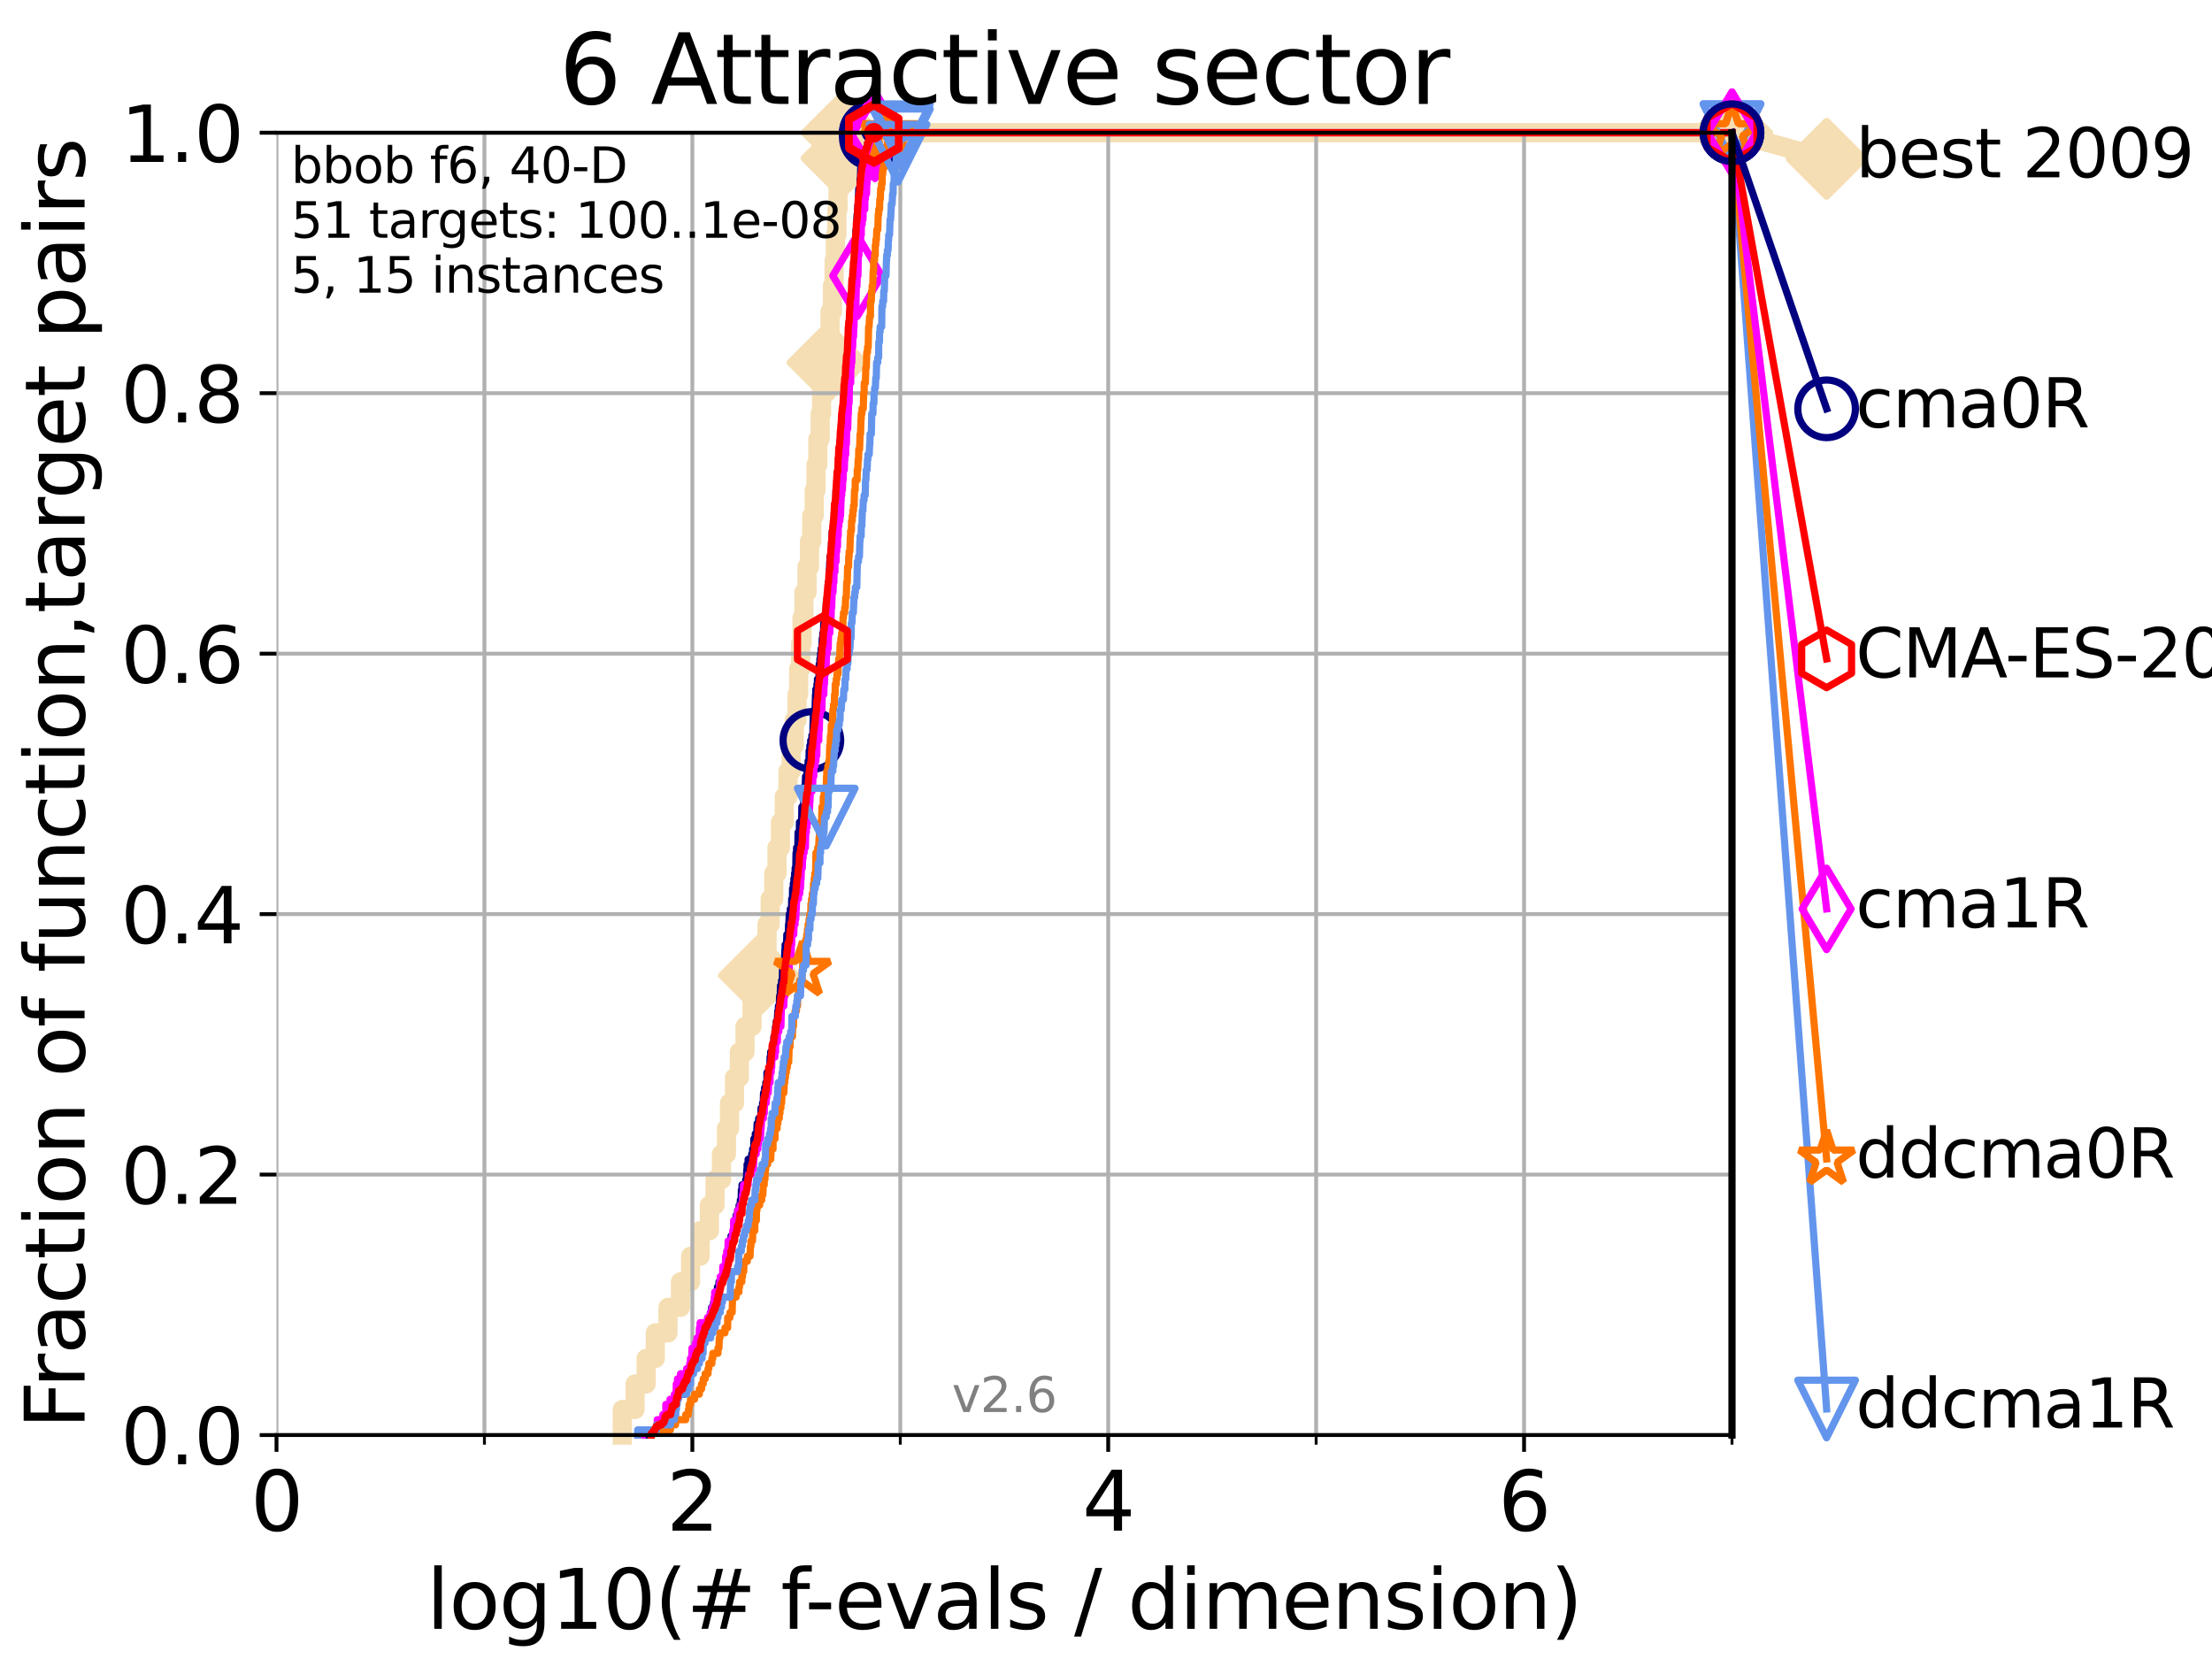 <?xml version="1.0" encoding="utf-8" standalone="no"?>
<!DOCTYPE svg PUBLIC "-//W3C//DTD SVG 1.1//EN"
  "http://www.w3.org/Graphics/SVG/1.1/DTD/svg11.dtd">
<svg xmlns:xlink="http://www.w3.org/1999/xlink" width="460.8pt" height="345.6pt" viewBox="0 0 460.8 345.6" xmlns="http://www.w3.org/2000/svg" version="1.1">
 <defs>
  <style type="text/css">*{stroke-linejoin: round; stroke-linecap: butt}</style>
 </defs>
 <g id="figure_1">
  <g id="patch_1">
   <path d="M 0 345.6 
L 460.8 345.6 
L 460.8 0 
L 0 0 
z
" style="fill: #ffffff"/>
  </g>
  <g id="axes_1">
   <g id="patch_2">
    <path d="M 57.6 298.944 
L 360.806 298.944 
L 360.806 27.648 
L 57.6 27.648 
z
" style="fill: #ffffff"/>
   </g>
   <g id="line2d_1">
    <path d="M 129.633 298.944 
L 129.633 293.624 
L 132.296 293.624 
L 132.296 288.305 
L 134.605 288.305 
L 134.605 282.985 
L 136.52 282.985 
L 136.52 277.666 
L 139.154 277.666 
L 139.154 272.346 
L 141.756 272.346 
L 141.756 267.027 
L 143.86 267.027 
L 143.86 261.707 
L 145.852 261.707 
L 145.852 256.388 
L 147.781 256.388 
L 147.781 251.068 
L 148.959 251.068 
L 148.959 245.749 
L 150.3 245.749 
L 150.3 240.429 
L 151.33 240.429 
L 151.33 235.11 
L 151.973 235.11 
L 151.973 229.79 
L 153.013 229.79 
L 153.013 224.471 
L 154.02 224.471 
L 154.02 219.151 
L 155.204 219.151 
L 155.204 213.832 
L 156.665 213.832 
L 156.665 208.512 
L 158.104 208.512 
L 158.104 203.192 
L 158.865 203.192 
L 158.865 197.873 
L 159.792 197.873 
L 159.792 192.553 
L 160.443 192.553 
L 160.443 187.234 
L 161.198 187.234 
L 161.198 181.914 
L 161.867 181.914 
L 161.867 176.595 
L 162.579 176.595 
L 162.579 171.275 
L 163.373 171.275 
L 163.373 165.956 
L 164.158 165.956 
L 164.158 160.636 
L 164.826 160.636 
L 164.826 155.317 
L 165.461 155.317 
L 165.461 149.997 
L 166.042 149.997 
L 166.042 144.678 
L 166.371 144.678 
L 166.371 139.358 
L 166.797 139.358 
L 166.797 134.039 
L 167.079 134.039 
L 167.079 128.719 
L 167.467 128.719 
L 167.467 123.4 
L 168.121 123.4 
L 168.121 118.08 
L 168.638 118.08 
L 168.638 112.76 
L 169.103 112.76 
L 169.103 107.441 
L 169.614 107.441 
L 169.614 102.121 
L 169.986 102.121 
L 169.986 96.802 
L 170.373 96.802 
L 170.373 91.482 
L 170.858 91.482 
L 170.858 86.163 
L 171.149 86.163 
L 171.149 80.843 
L 171.763 80.843 
L 171.763 75.524 
L 172.395 75.524 
L 172.395 70.204 
L 172.914 70.204 
L 172.914 64.885 
L 173.417 64.885 
L 173.417 59.565 
L 173.76 59.565 
L 173.76 54.246 
L 174.021 54.246 
L 174.021 48.926 
L 174.351 48.926 
L 174.351 43.607 
L 174.58 43.607 
L 174.58 38.287 
L 174.896 38.287 
L 174.896 32.968 
L 175.298 32.968 
L 175.298 27.648 
L 360.806 27.648 
" style="fill: none; stroke: #f5deb3; stroke-width: 4; stroke-linecap: square"/>
   </g>
   <g id="line2d_2">
    <defs>
     <path id="mbf23dd6356" d="M -0 7.778 
L 7.778 0 
L 0 -7.778 
L -7.778 -0 
z
" style="stroke: #f5deb3; stroke-width: 1.5; stroke-linejoin: miter"/>
    </defs>
    <g>
     <use xlink:href="#mbf23dd6356" x="158.104" y="203.192" style="fill: #f5deb3; stroke: #f5deb3; stroke-width: 1.5; stroke-linejoin: miter"/>
     <use xlink:href="#mbf23dd6356" x="172.395" y="75.524" style="fill: #f5deb3; stroke: #f5deb3; stroke-width: 1.5; stroke-linejoin: miter"/>
     <use xlink:href="#mbf23dd6356" x="175.298" y="32.968" style="fill: #f5deb3; stroke: #f5deb3; stroke-width: 1.5; stroke-linejoin: miter"/>
     <use xlink:href="#mbf23dd6356" x="175.298" y="27.648" style="fill: #f5deb3; stroke: #f5deb3; stroke-width: 1.5; stroke-linejoin: miter"/>
     <use xlink:href="#mbf23dd6356" x="360.806" y="27.648" style="fill: #f5deb3; stroke: #f5deb3; stroke-width: 1.5; stroke-linejoin: miter"/>
    </g>
   </g>
   <g id="line2d_3">
    <path style="fill: none; stroke: #f5deb3; stroke-width: 4; stroke-linecap: square"/>
    <g/>
   </g>
   <g id="line2d_4">
    <path d="M 360.806 27.648 
L 380.515 33.074 
" style="fill: none; stroke: #f5deb3; stroke-width: 4; stroke-linecap: square"/>
    <g>
     <use xlink:href="#mbf23dd6356" x="360.806" y="27.648" style="fill: #f5deb3; stroke: #f5deb3; stroke-width: 1.5; stroke-linejoin: miter"/>
     <use xlink:href="#mbf23dd6356" x="380.515" y="33.074" style="fill: #f5deb3; stroke: #f5deb3; stroke-width: 1.5; stroke-linejoin: miter"/>
    </g>
   </g>
   <g id="matplotlib.axis_1">
    <g id="xtick_1">
     <g id="line2d_5">
      <path d="M 57.6 298.944 
L 57.6 27.648 
" clip-path="url(#pee4a46c8f1)" style="fill: none; stroke: #b0b0b0; stroke-width: 0.8; stroke-linecap: square"/>
     </g>
     <g id="line2d_6">
      <defs>
       <path id="mb4dcde3a74" d="M 0 0 
L 0 3.5 
" style="stroke: #000000; stroke-width: 0.8"/>
      </defs>
      <g>
       <use xlink:href="#mb4dcde3a74" x="57.6" y="298.944" style="stroke: #000000; stroke-width: 0.8"/>
      </g>
     </g>
     <g id="text_1">
      <!-- 0 -->
      <g transform="translate(52.192 318.861)scale(0.17 -0.17)">
       <defs>
        <path id="DejaVuSans-30" d="M 2034 4250 
Q 1547 4250 1301 3770 
Q 1056 3291 1056 2328 
Q 1056 1369 1301 889 
Q 1547 409 2034 409 
Q 2525 409 2770 889 
Q 3016 1369 3016 2328 
Q 3016 3291 2770 3770 
Q 2525 4250 2034 4250 
z
M 2034 4750 
Q 2819 4750 3233 4129 
Q 3647 3509 3647 2328 
Q 3647 1150 3233 529 
Q 2819 -91 2034 -91 
Q 1250 -91 836 529 
Q 422 1150 422 2328 
Q 422 3509 836 4129 
Q 1250 4750 2034 4750 
z
" transform="scale(0.016)"/>
       </defs>
       <use xlink:href="#DejaVuSans-30"/>
      </g>
     </g>
    </g>
    <g id="xtick_2">
     <g id="line2d_7">
      <path d="M 144.23 298.944 
L 144.23 27.648 
" clip-path="url(#pee4a46c8f1)" style="fill: none; stroke: #b0b0b0; stroke-width: 0.8; stroke-linecap: square"/>
     </g>
     <g id="line2d_8">
      <g>
       <use xlink:href="#mb4dcde3a74" x="144.23" y="298.944" style="stroke: #000000; stroke-width: 0.8"/>
      </g>
     </g>
     <g id="text_2">
      <!-- 2 -->
      <g transform="translate(138.822 318.861)scale(0.17 -0.17)">
       <defs>
        <path id="DejaVuSans-32" d="M 1228 531 
L 3431 531 
L 3431 0 
L 469 0 
L 469 531 
Q 828 903 1448 1529 
Q 2069 2156 2228 2338 
Q 2531 2678 2651 2914 
Q 2772 3150 2772 3378 
Q 2772 3750 2511 3984 
Q 2250 4219 1831 4219 
Q 1534 4219 1204 4116 
Q 875 4013 500 3803 
L 500 4441 
Q 881 4594 1212 4672 
Q 1544 4750 1819 4750 
Q 2544 4750 2975 4387 
Q 3406 4025 3406 3419 
Q 3406 3131 3298 2873 
Q 3191 2616 2906 2266 
Q 2828 2175 2409 1742 
Q 1991 1309 1228 531 
z
" transform="scale(0.016)"/>
       </defs>
       <use xlink:href="#DejaVuSans-32"/>
      </g>
     </g>
    </g>
    <g id="xtick_3">
     <g id="line2d_9">
      <path d="M 230.861 298.944 
L 230.861 27.648 
" clip-path="url(#pee4a46c8f1)" style="fill: none; stroke: #b0b0b0; stroke-width: 0.8; stroke-linecap: square"/>
     </g>
     <g id="line2d_10">
      <g>
       <use xlink:href="#mb4dcde3a74" x="230.861" y="298.944" style="stroke: #000000; stroke-width: 0.8"/>
      </g>
     </g>
     <g id="text_3">
      <!-- 4 -->
      <g transform="translate(225.453 318.861)scale(0.17 -0.17)">
       <defs>
        <path id="DejaVuSans-34" d="M 2419 4116 
L 825 1625 
L 2419 1625 
L 2419 4116 
z
M 2253 4666 
L 3047 4666 
L 3047 1625 
L 3713 1625 
L 3713 1100 
L 3047 1100 
L 3047 0 
L 2419 0 
L 2419 1100 
L 313 1100 
L 313 1709 
L 2253 4666 
z
" transform="scale(0.016)"/>
       </defs>
       <use xlink:href="#DejaVuSans-34"/>
      </g>
     </g>
    </g>
    <g id="xtick_4">
     <g id="line2d_11">
      <path d="M 317.491 298.944 
L 317.491 27.648 
" clip-path="url(#pee4a46c8f1)" style="fill: none; stroke: #b0b0b0; stroke-width: 0.8; stroke-linecap: square"/>
     </g>
     <g id="line2d_12">
      <g>
       <use xlink:href="#mb4dcde3a74" x="317.491" y="298.944" style="stroke: #000000; stroke-width: 0.8"/>
      </g>
     </g>
     <g id="text_4">
      <!-- 6 -->
      <g transform="translate(312.083 318.861)scale(0.17 -0.17)">
       <defs>
        <path id="DejaVuSans-36" d="M 2113 2584 
Q 1688 2584 1439 2293 
Q 1191 2003 1191 1497 
Q 1191 994 1439 701 
Q 1688 409 2113 409 
Q 2538 409 2786 701 
Q 3034 994 3034 1497 
Q 3034 2003 2786 2293 
Q 2538 2584 2113 2584 
z
M 3366 4563 
L 3366 3988 
Q 3128 4100 2886 4159 
Q 2644 4219 2406 4219 
Q 1781 4219 1451 3797 
Q 1122 3375 1075 2522 
Q 1259 2794 1537 2939 
Q 1816 3084 2150 3084 
Q 2853 3084 3261 2657 
Q 3669 2231 3669 1497 
Q 3669 778 3244 343 
Q 2819 -91 2113 -91 
Q 1303 -91 875 529 
Q 447 1150 447 2328 
Q 447 3434 972 4092 
Q 1497 4750 2381 4750 
Q 2619 4750 2861 4703 
Q 3103 4656 3366 4563 
z
" transform="scale(0.016)"/>
       </defs>
       <use xlink:href="#DejaVuSans-36"/>
      </g>
     </g>
    </g>
    <g id="xtick_5">
     <g id="line2d_13">
      <path d="M 100.915 298.944 
L 100.915 27.648 
" clip-path="url(#pee4a46c8f1)" style="fill: none; stroke: #b0b0b0; stroke-width: 0.8; stroke-linecap: square"/>
     </g>
     <g id="line2d_14">
      <defs>
       <path id="m9308e1f44d" d="M 0 0 
L 0 2 
" style="stroke: #000000; stroke-width: 0.6"/>
      </defs>
      <g>
       <use xlink:href="#m9308e1f44d" x="100.915" y="298.944" style="stroke: #000000; stroke-width: 0.6"/>
      </g>
     </g>
    </g>
    <g id="xtick_6">
     <g id="line2d_15">
      <path d="M 187.546 298.944 
L 187.546 27.648 
" clip-path="url(#pee4a46c8f1)" style="fill: none; stroke: #b0b0b0; stroke-width: 0.8; stroke-linecap: square"/>
     </g>
     <g id="line2d_16">
      <g>
       <use xlink:href="#m9308e1f44d" x="187.546" y="298.944" style="stroke: #000000; stroke-width: 0.6"/>
      </g>
     </g>
    </g>
    <g id="xtick_7">
     <g id="line2d_17">
      <path d="M 274.176 298.944 
L 274.176 27.648 
" clip-path="url(#pee4a46c8f1)" style="fill: none; stroke: #b0b0b0; stroke-width: 0.8; stroke-linecap: square"/>
     </g>
     <g id="line2d_18">
      <g>
       <use xlink:href="#m9308e1f44d" x="274.176" y="298.944" style="stroke: #000000; stroke-width: 0.6"/>
      </g>
     </g>
    </g>
    <g id="xtick_8">
     <g id="line2d_19">
      <path d="M 360.806 298.944 
L 360.806 27.648 
" clip-path="url(#pee4a46c8f1)" style="fill: none; stroke: #b0b0b0; stroke-width: 0.8; stroke-linecap: square"/>
     </g>
     <g id="line2d_20">
      <g>
       <use xlink:href="#m9308e1f44d" x="360.806" y="298.944" style="stroke: #000000; stroke-width: 0.6"/>
      </g>
     </g>
    </g>
    <g id="text_5">
     <!-- log10(# f-evals / dimension) -->
     <g transform="translate(88.823 339.314)scale(0.17 -0.17)">
      <defs>
       <path id="DejaVuSans-6c" d="M 603 4863 
L 1178 4863 
L 1178 0 
L 603 0 
L 603 4863 
z
" transform="scale(0.016)"/>
       <path id="DejaVuSans-6f" d="M 1959 3097 
Q 1497 3097 1228 2736 
Q 959 2375 959 1747 
Q 959 1119 1226 758 
Q 1494 397 1959 397 
Q 2419 397 2687 759 
Q 2956 1122 2956 1747 
Q 2956 2369 2687 2733 
Q 2419 3097 1959 3097 
z
M 1959 3584 
Q 2709 3584 3137 3096 
Q 3566 2609 3566 1747 
Q 3566 888 3137 398 
Q 2709 -91 1959 -91 
Q 1206 -91 779 398 
Q 353 888 353 1747 
Q 353 2609 779 3096 
Q 1206 3584 1959 3584 
z
" transform="scale(0.016)"/>
       <path id="DejaVuSans-67" d="M 2906 1791 
Q 2906 2416 2648 2759 
Q 2391 3103 1925 3103 
Q 1463 3103 1205 2759 
Q 947 2416 947 1791 
Q 947 1169 1205 825 
Q 1463 481 1925 481 
Q 2391 481 2648 825 
Q 2906 1169 2906 1791 
z
M 3481 434 
Q 3481 -459 3084 -895 
Q 2688 -1331 1869 -1331 
Q 1566 -1331 1297 -1286 
Q 1028 -1241 775 -1147 
L 775 -588 
Q 1028 -725 1275 -790 
Q 1522 -856 1778 -856 
Q 2344 -856 2625 -561 
Q 2906 -266 2906 331 
L 2906 616 
Q 2728 306 2450 153 
Q 2172 0 1784 0 
Q 1141 0 747 490 
Q 353 981 353 1791 
Q 353 2603 747 3093 
Q 1141 3584 1784 3584 
Q 2172 3584 2450 3431 
Q 2728 3278 2906 2969 
L 2906 3500 
L 3481 3500 
L 3481 434 
z
" transform="scale(0.016)"/>
       <path id="DejaVuSans-31" d="M 794 531 
L 1825 531 
L 1825 4091 
L 703 3866 
L 703 4441 
L 1819 4666 
L 2450 4666 
L 2450 531 
L 3481 531 
L 3481 0 
L 794 0 
L 794 531 
z
" transform="scale(0.016)"/>
       <path id="DejaVuSans-28" d="M 1984 4856 
Q 1566 4138 1362 3434 
Q 1159 2731 1159 2009 
Q 1159 1288 1364 580 
Q 1569 -128 1984 -844 
L 1484 -844 
Q 1016 -109 783 600 
Q 550 1309 550 2009 
Q 550 2706 781 3412 
Q 1013 4119 1484 4856 
L 1984 4856 
z
" transform="scale(0.016)"/>
       <path id="DejaVuSans-23" d="M 3272 2816 
L 2363 2816 
L 2100 1772 
L 3016 1772 
L 3272 2816 
z
M 2803 4594 
L 2478 3297 
L 3391 3297 
L 3719 4594 
L 4219 4594 
L 3897 3297 
L 4872 3297 
L 4872 2816 
L 3775 2816 
L 3519 1772 
L 4513 1772 
L 4513 1294 
L 3397 1294 
L 3072 0 
L 2572 0 
L 2894 1294 
L 1978 1294 
L 1656 0 
L 1153 0 
L 1478 1294 
L 494 1294 
L 494 1772 
L 1594 1772 
L 1856 2816 
L 850 2816 
L 850 3297 
L 1978 3297 
L 2297 4594 
L 2803 4594 
z
" transform="scale(0.016)"/>
       <path id="DejaVuSans-20" transform="scale(0.016)"/>
       <path id="DejaVuSans-66" d="M 2375 4863 
L 2375 4384 
L 1825 4384 
Q 1516 4384 1395 4259 
Q 1275 4134 1275 3809 
L 1275 3500 
L 2222 3500 
L 2222 3053 
L 1275 3053 
L 1275 0 
L 697 0 
L 697 3053 
L 147 3053 
L 147 3500 
L 697 3500 
L 697 3744 
Q 697 4328 969 4595 
Q 1241 4863 1831 4863 
L 2375 4863 
z
" transform="scale(0.016)"/>
       <path id="DejaVuSans-2d" d="M 313 2009 
L 1997 2009 
L 1997 1497 
L 313 1497 
L 313 2009 
z
" transform="scale(0.016)"/>
       <path id="DejaVuSans-65" d="M 3597 1894 
L 3597 1613 
L 953 1613 
Q 991 1019 1311 708 
Q 1631 397 2203 397 
Q 2534 397 2845 478 
Q 3156 559 3463 722 
L 3463 178 
Q 3153 47 2828 -22 
Q 2503 -91 2169 -91 
Q 1331 -91 842 396 
Q 353 884 353 1716 
Q 353 2575 817 3079 
Q 1281 3584 2069 3584 
Q 2775 3584 3186 3129 
Q 3597 2675 3597 1894 
z
M 3022 2063 
Q 3016 2534 2758 2815 
Q 2500 3097 2075 3097 
Q 1594 3097 1305 2825 
Q 1016 2553 972 2059 
L 3022 2063 
z
" transform="scale(0.016)"/>
       <path id="DejaVuSans-76" d="M 191 3500 
L 800 3500 
L 1894 563 
L 2988 3500 
L 3597 3500 
L 2284 0 
L 1503 0 
L 191 3500 
z
" transform="scale(0.016)"/>
       <path id="DejaVuSans-61" d="M 2194 1759 
Q 1497 1759 1228 1600 
Q 959 1441 959 1056 
Q 959 750 1161 570 
Q 1363 391 1709 391 
Q 2188 391 2477 730 
Q 2766 1069 2766 1631 
L 2766 1759 
L 2194 1759 
z
M 3341 1997 
L 3341 0 
L 2766 0 
L 2766 531 
Q 2569 213 2275 61 
Q 1981 -91 1556 -91 
Q 1019 -91 701 211 
Q 384 513 384 1019 
Q 384 1609 779 1909 
Q 1175 2209 1959 2209 
L 2766 2209 
L 2766 2266 
Q 2766 2663 2505 2880 
Q 2244 3097 1772 3097 
Q 1472 3097 1187 3025 
Q 903 2953 641 2809 
L 641 3341 
Q 956 3463 1253 3523 
Q 1550 3584 1831 3584 
Q 2591 3584 2966 3190 
Q 3341 2797 3341 1997 
z
" transform="scale(0.016)"/>
       <path id="DejaVuSans-73" d="M 2834 3397 
L 2834 2853 
Q 2591 2978 2328 3040 
Q 2066 3103 1784 3103 
Q 1356 3103 1142 2972 
Q 928 2841 928 2578 
Q 928 2378 1081 2264 
Q 1234 2150 1697 2047 
L 1894 2003 
Q 2506 1872 2764 1633 
Q 3022 1394 3022 966 
Q 3022 478 2636 193 
Q 2250 -91 1575 -91 
Q 1294 -91 989 -36 
Q 684 19 347 128 
L 347 722 
Q 666 556 975 473 
Q 1284 391 1588 391 
Q 1994 391 2212 530 
Q 2431 669 2431 922 
Q 2431 1156 2273 1281 
Q 2116 1406 1581 1522 
L 1381 1569 
Q 847 1681 609 1914 
Q 372 2147 372 2553 
Q 372 3047 722 3315 
Q 1072 3584 1716 3584 
Q 2034 3584 2315 3537 
Q 2597 3491 2834 3397 
z
" transform="scale(0.016)"/>
       <path id="DejaVuSans-2f" d="M 1625 4666 
L 2156 4666 
L 531 -594 
L 0 -594 
L 1625 4666 
z
" transform="scale(0.016)"/>
       <path id="DejaVuSans-64" d="M 2906 2969 
L 2906 4863 
L 3481 4863 
L 3481 0 
L 2906 0 
L 2906 525 
Q 2725 213 2448 61 
Q 2172 -91 1784 -91 
Q 1150 -91 751 415 
Q 353 922 353 1747 
Q 353 2572 751 3078 
Q 1150 3584 1784 3584 
Q 2172 3584 2448 3432 
Q 2725 3281 2906 2969 
z
M 947 1747 
Q 947 1113 1208 752 
Q 1469 391 1925 391 
Q 2381 391 2643 752 
Q 2906 1113 2906 1747 
Q 2906 2381 2643 2742 
Q 2381 3103 1925 3103 
Q 1469 3103 1208 2742 
Q 947 2381 947 1747 
z
" transform="scale(0.016)"/>
       <path id="DejaVuSans-69" d="M 603 3500 
L 1178 3500 
L 1178 0 
L 603 0 
L 603 3500 
z
M 603 4863 
L 1178 4863 
L 1178 4134 
L 603 4134 
L 603 4863 
z
" transform="scale(0.016)"/>
       <path id="DejaVuSans-6d" d="M 3328 2828 
Q 3544 3216 3844 3400 
Q 4144 3584 4550 3584 
Q 5097 3584 5394 3201 
Q 5691 2819 5691 2113 
L 5691 0 
L 5113 0 
L 5113 2094 
Q 5113 2597 4934 2840 
Q 4756 3084 4391 3084 
Q 3944 3084 3684 2787 
Q 3425 2491 3425 1978 
L 3425 0 
L 2847 0 
L 2847 2094 
Q 2847 2600 2669 2842 
Q 2491 3084 2119 3084 
Q 1678 3084 1418 2786 
Q 1159 2488 1159 1978 
L 1159 0 
L 581 0 
L 581 3500 
L 1159 3500 
L 1159 2956 
Q 1356 3278 1631 3431 
Q 1906 3584 2284 3584 
Q 2666 3584 2933 3390 
Q 3200 3197 3328 2828 
z
" transform="scale(0.016)"/>
       <path id="DejaVuSans-6e" d="M 3513 2113 
L 3513 0 
L 2938 0 
L 2938 2094 
Q 2938 2591 2744 2837 
Q 2550 3084 2163 3084 
Q 1697 3084 1428 2787 
Q 1159 2491 1159 1978 
L 1159 0 
L 581 0 
L 581 3500 
L 1159 3500 
L 1159 2956 
Q 1366 3272 1645 3428 
Q 1925 3584 2291 3584 
Q 2894 3584 3203 3211 
Q 3513 2838 3513 2113 
z
" transform="scale(0.016)"/>
       <path id="DejaVuSans-29" d="M 513 4856 
L 1013 4856 
Q 1481 4119 1714 3412 
Q 1947 2706 1947 2009 
Q 1947 1309 1714 600 
Q 1481 -109 1013 -844 
L 513 -844 
Q 928 -128 1133 580 
Q 1338 1288 1338 2009 
Q 1338 2731 1133 3434 
Q 928 4138 513 4856 
z
" transform="scale(0.016)"/>
      </defs>
      <use xlink:href="#DejaVuSans-6c"/>
      <use xlink:href="#DejaVuSans-6f" x="27.783"/>
      <use xlink:href="#DejaVuSans-67" x="88.965"/>
      <use xlink:href="#DejaVuSans-31" x="152.441"/>
      <use xlink:href="#DejaVuSans-30" x="216.064"/>
      <use xlink:href="#DejaVuSans-28" x="279.688"/>
      <use xlink:href="#DejaVuSans-23" x="318.701"/>
      <use xlink:href="#DejaVuSans-20" x="402.49"/>
      <use xlink:href="#DejaVuSans-66" x="434.277"/>
      <use xlink:href="#DejaVuSans-2d" x="463.982"/>
      <use xlink:href="#DejaVuSans-65" x="500.066"/>
      <use xlink:href="#DejaVuSans-76" x="561.59"/>
      <use xlink:href="#DejaVuSans-61" x="620.77"/>
      <use xlink:href="#DejaVuSans-6c" x="682.049"/>
      <use xlink:href="#DejaVuSans-73" x="709.832"/>
      <use xlink:href="#DejaVuSans-20" x="761.932"/>
      <use xlink:href="#DejaVuSans-2f" x="793.719"/>
      <use xlink:href="#DejaVuSans-20" x="827.41"/>
      <use xlink:href="#DejaVuSans-64" x="859.197"/>
      <use xlink:href="#DejaVuSans-69" x="922.674"/>
      <use xlink:href="#DejaVuSans-6d" x="950.457"/>
      <use xlink:href="#DejaVuSans-65" x="1047.869"/>
      <use xlink:href="#DejaVuSans-6e" x="1109.393"/>
      <use xlink:href="#DejaVuSans-73" x="1172.771"/>
      <use xlink:href="#DejaVuSans-69" x="1224.871"/>
      <use xlink:href="#DejaVuSans-6f" x="1252.654"/>
      <use xlink:href="#DejaVuSans-6e" x="1313.836"/>
      <use xlink:href="#DejaVuSans-29" x="1377.215"/>
     </g>
    </g>
   </g>
   <g id="matplotlib.axis_2">
    <g id="ytick_1">
     <g id="line2d_21">
      <path d="M 57.6 298.944 
L 360.806 298.944 
" clip-path="url(#pee4a46c8f1)" style="fill: none; stroke: #b0b0b0; stroke-width: 0.8; stroke-linecap: square"/>
     </g>
     <g id="line2d_22">
      <defs>
       <path id="mfdfe1d841f" d="M 0 0 
L -3.5 0 
" style="stroke: #000000; stroke-width: 0.8"/>
      </defs>
      <g>
       <use xlink:href="#mfdfe1d841f" x="57.6" y="298.944" style="stroke: #000000; stroke-width: 0.8"/>
      </g>
     </g>
     <g id="text_6">
      <!-- 0.0 -->
      <g transform="translate(25.155 305.023)scale(0.16 -0.16)">
       <defs>
        <path id="DejaVuSans-2e" d="M 684 794 
L 1344 794 
L 1344 0 
L 684 0 
L 684 794 
z
" transform="scale(0.016)"/>
       </defs>
       <use xlink:href="#DejaVuSans-30"/>
       <use xlink:href="#DejaVuSans-2e" x="63.623"/>
       <use xlink:href="#DejaVuSans-30" x="95.41"/>
      </g>
     </g>
    </g>
    <g id="ytick_2">
     <g id="line2d_23">
      <path d="M 57.6 244.685 
L 360.806 244.685 
" clip-path="url(#pee4a46c8f1)" style="fill: none; stroke: #b0b0b0; stroke-width: 0.8; stroke-linecap: square"/>
     </g>
     <g id="line2d_24">
      <g>
       <use xlink:href="#mfdfe1d841f" x="57.6" y="244.685" style="stroke: #000000; stroke-width: 0.8"/>
      </g>
     </g>
     <g id="text_7">
      <!-- 0.2 -->
      <g transform="translate(25.155 250.764)scale(0.16 -0.16)">
       <use xlink:href="#DejaVuSans-30"/>
       <use xlink:href="#DejaVuSans-2e" x="63.623"/>
       <use xlink:href="#DejaVuSans-32" x="95.41"/>
      </g>
     </g>
    </g>
    <g id="ytick_3">
     <g id="line2d_25">
      <path d="M 57.6 190.426 
L 360.806 190.426 
" clip-path="url(#pee4a46c8f1)" style="fill: none; stroke: #b0b0b0; stroke-width: 0.8; stroke-linecap: square"/>
     </g>
     <g id="line2d_26">
      <g>
       <use xlink:href="#mfdfe1d841f" x="57.6" y="190.426" style="stroke: #000000; stroke-width: 0.8"/>
      </g>
     </g>
     <g id="text_8">
      <!-- 0.4 -->
      <g transform="translate(25.155 196.504)scale(0.16 -0.16)">
       <use xlink:href="#DejaVuSans-30"/>
       <use xlink:href="#DejaVuSans-2e" x="63.623"/>
       <use xlink:href="#DejaVuSans-34" x="95.41"/>
      </g>
     </g>
    </g>
    <g id="ytick_4">
     <g id="line2d_27">
      <path d="M 57.6 136.166 
L 360.806 136.166 
" clip-path="url(#pee4a46c8f1)" style="fill: none; stroke: #b0b0b0; stroke-width: 0.8; stroke-linecap: square"/>
     </g>
     <g id="line2d_28">
      <g>
       <use xlink:href="#mfdfe1d841f" x="57.6" y="136.166" style="stroke: #000000; stroke-width: 0.8"/>
      </g>
     </g>
     <g id="text_9">
      <!-- 0.6 -->
      <g transform="translate(25.155 142.245)scale(0.16 -0.16)">
       <use xlink:href="#DejaVuSans-30"/>
       <use xlink:href="#DejaVuSans-2e" x="63.623"/>
       <use xlink:href="#DejaVuSans-36" x="95.41"/>
      </g>
     </g>
    </g>
    <g id="ytick_5">
     <g id="line2d_29">
      <path d="M 57.6 81.907 
L 360.806 81.907 
" clip-path="url(#pee4a46c8f1)" style="fill: none; stroke: #b0b0b0; stroke-width: 0.8; stroke-linecap: square"/>
     </g>
     <g id="line2d_30">
      <g>
       <use xlink:href="#mfdfe1d841f" x="57.6" y="81.907" style="stroke: #000000; stroke-width: 0.8"/>
      </g>
     </g>
     <g id="text_10">
      <!-- 0.8 -->
      <g transform="translate(25.155 87.986)scale(0.16 -0.16)">
       <defs>
        <path id="DejaVuSans-38" d="M 2034 2216 
Q 1584 2216 1326 1975 
Q 1069 1734 1069 1313 
Q 1069 891 1326 650 
Q 1584 409 2034 409 
Q 2484 409 2743 651 
Q 3003 894 3003 1313 
Q 3003 1734 2745 1975 
Q 2488 2216 2034 2216 
z
M 1403 2484 
Q 997 2584 770 2862 
Q 544 3141 544 3541 
Q 544 4100 942 4425 
Q 1341 4750 2034 4750 
Q 2731 4750 3128 4425 
Q 3525 4100 3525 3541 
Q 3525 3141 3298 2862 
Q 3072 2584 2669 2484 
Q 3125 2378 3379 2068 
Q 3634 1759 3634 1313 
Q 3634 634 3220 271 
Q 2806 -91 2034 -91 
Q 1263 -91 848 271 
Q 434 634 434 1313 
Q 434 1759 690 2068 
Q 947 2378 1403 2484 
z
M 1172 3481 
Q 1172 3119 1398 2916 
Q 1625 2713 2034 2713 
Q 2441 2713 2670 2916 
Q 2900 3119 2900 3481 
Q 2900 3844 2670 4047 
Q 2441 4250 2034 4250 
Q 1625 4250 1398 4047 
Q 1172 3844 1172 3481 
z
" transform="scale(0.016)"/>
       </defs>
       <use xlink:href="#DejaVuSans-30"/>
       <use xlink:href="#DejaVuSans-2e" x="63.623"/>
       <use xlink:href="#DejaVuSans-38" x="95.41"/>
      </g>
     </g>
    </g>
    <g id="ytick_6">
     <g id="line2d_31">
      <path d="M 57.6 27.648 
L 360.806 27.648 
" clip-path="url(#pee4a46c8f1)" style="fill: none; stroke: #b0b0b0; stroke-width: 0.8; stroke-linecap: square"/>
     </g>
     <g id="line2d_32">
      <g>
       <use xlink:href="#mfdfe1d841f" x="57.6" y="27.648" style="stroke: #000000; stroke-width: 0.8"/>
      </g>
     </g>
     <g id="text_11">
      <!-- 1.0 -->
      <g transform="translate(25.155 33.727)scale(0.16 -0.16)">
       <use xlink:href="#DejaVuSans-31"/>
       <use xlink:href="#DejaVuSans-2e" x="63.623"/>
       <use xlink:href="#DejaVuSans-30" x="95.41"/>
      </g>
     </g>
    </g>
    <g id="text_12">
     <!-- Fraction of function,target pairs -->
     <g transform="translate(17.62 297.681)rotate(-90)scale(0.17 -0.17)">
      <defs>
       <path id="DejaVuSans-46" d="M 628 4666 
L 3309 4666 
L 3309 4134 
L 1259 4134 
L 1259 2759 
L 3109 2759 
L 3109 2228 
L 1259 2228 
L 1259 0 
L 628 0 
L 628 4666 
z
" transform="scale(0.016)"/>
       <path id="DejaVuSans-72" d="M 2631 2963 
Q 2534 3019 2420 3045 
Q 2306 3072 2169 3072 
Q 1681 3072 1420 2755 
Q 1159 2438 1159 1844 
L 1159 0 
L 581 0 
L 581 3500 
L 1159 3500 
L 1159 2956 
Q 1341 3275 1631 3429 
Q 1922 3584 2338 3584 
Q 2397 3584 2469 3576 
Q 2541 3569 2628 3553 
L 2631 2963 
z
" transform="scale(0.016)"/>
       <path id="DejaVuSans-63" d="M 3122 3366 
L 3122 2828 
Q 2878 2963 2633 3030 
Q 2388 3097 2138 3097 
Q 1578 3097 1268 2742 
Q 959 2388 959 1747 
Q 959 1106 1268 751 
Q 1578 397 2138 397 
Q 2388 397 2633 464 
Q 2878 531 3122 666 
L 3122 134 
Q 2881 22 2623 -34 
Q 2366 -91 2075 -91 
Q 1284 -91 818 406 
Q 353 903 353 1747 
Q 353 2603 823 3093 
Q 1294 3584 2113 3584 
Q 2378 3584 2631 3529 
Q 2884 3475 3122 3366 
z
" transform="scale(0.016)"/>
       <path id="DejaVuSans-74" d="M 1172 4494 
L 1172 3500 
L 2356 3500 
L 2356 3053 
L 1172 3053 
L 1172 1153 
Q 1172 725 1289 603 
Q 1406 481 1766 481 
L 2356 481 
L 2356 0 
L 1766 0 
Q 1100 0 847 248 
Q 594 497 594 1153 
L 594 3053 
L 172 3053 
L 172 3500 
L 594 3500 
L 594 4494 
L 1172 4494 
z
" transform="scale(0.016)"/>
       <path id="DejaVuSans-75" d="M 544 1381 
L 544 3500 
L 1119 3500 
L 1119 1403 
Q 1119 906 1312 657 
Q 1506 409 1894 409 
Q 2359 409 2629 706 
Q 2900 1003 2900 1516 
L 2900 3500 
L 3475 3500 
L 3475 0 
L 2900 0 
L 2900 538 
Q 2691 219 2414 64 
Q 2138 -91 1772 -91 
Q 1169 -91 856 284 
Q 544 659 544 1381 
z
M 1991 3584 
L 1991 3584 
z
" transform="scale(0.016)"/>
       <path id="DejaVuSans-2c" d="M 750 794 
L 1409 794 
L 1409 256 
L 897 -744 
L 494 -744 
L 750 256 
L 750 794 
z
" transform="scale(0.016)"/>
       <path id="DejaVuSans-70" d="M 1159 525 
L 1159 -1331 
L 581 -1331 
L 581 3500 
L 1159 3500 
L 1159 2969 
Q 1341 3281 1617 3432 
Q 1894 3584 2278 3584 
Q 2916 3584 3314 3078 
Q 3713 2572 3713 1747 
Q 3713 922 3314 415 
Q 2916 -91 2278 -91 
Q 1894 -91 1617 61 
Q 1341 213 1159 525 
z
M 3116 1747 
Q 3116 2381 2855 2742 
Q 2594 3103 2138 3103 
Q 1681 3103 1420 2742 
Q 1159 2381 1159 1747 
Q 1159 1113 1420 752 
Q 1681 391 2138 391 
Q 2594 391 2855 752 
Q 3116 1113 3116 1747 
z
" transform="scale(0.016)"/>
      </defs>
      <use xlink:href="#DejaVuSans-46"/>
      <use xlink:href="#DejaVuSans-72" x="50.27"/>
      <use xlink:href="#DejaVuSans-61" x="91.383"/>
      <use xlink:href="#DejaVuSans-63" x="152.662"/>
      <use xlink:href="#DejaVuSans-74" x="207.643"/>
      <use xlink:href="#DejaVuSans-69" x="246.852"/>
      <use xlink:href="#DejaVuSans-6f" x="274.635"/>
      <use xlink:href="#DejaVuSans-6e" x="335.816"/>
      <use xlink:href="#DejaVuSans-20" x="399.195"/>
      <use xlink:href="#DejaVuSans-6f" x="430.982"/>
      <use xlink:href="#DejaVuSans-66" x="492.164"/>
      <use xlink:href="#DejaVuSans-20" x="527.369"/>
      <use xlink:href="#DejaVuSans-66" x="559.156"/>
      <use xlink:href="#DejaVuSans-75" x="594.361"/>
      <use xlink:href="#DejaVuSans-6e" x="657.74"/>
      <use xlink:href="#DejaVuSans-63" x="721.119"/>
      <use xlink:href="#DejaVuSans-74" x="776.1"/>
      <use xlink:href="#DejaVuSans-69" x="815.309"/>
      <use xlink:href="#DejaVuSans-6f" x="843.092"/>
      <use xlink:href="#DejaVuSans-6e" x="904.273"/>
      <use xlink:href="#DejaVuSans-2c" x="967.652"/>
      <use xlink:href="#DejaVuSans-74" x="999.439"/>
      <use xlink:href="#DejaVuSans-61" x="1038.648"/>
      <use xlink:href="#DejaVuSans-72" x="1099.928"/>
      <use xlink:href="#DejaVuSans-67" x="1139.291"/>
      <use xlink:href="#DejaVuSans-65" x="1202.768"/>
      <use xlink:href="#DejaVuSans-74" x="1264.291"/>
      <use xlink:href="#DejaVuSans-20" x="1303.5"/>
      <use xlink:href="#DejaVuSans-70" x="1335.287"/>
      <use xlink:href="#DejaVuSans-61" x="1398.764"/>
      <use xlink:href="#DejaVuSans-69" x="1460.043"/>
      <use xlink:href="#DejaVuSans-72" x="1487.826"/>
      <use xlink:href="#DejaVuSans-73" x="1528.939"/>
     </g>
    </g>
   </g>
   <g id="line2d_33">
    <defs>
     <path id="ma64ae4faa1" d="M 0 1.5 
C 0.398 1.5 0.779 1.342 1.061 1.061 
C 1.342 0.779 1.5 0.398 1.5 0 
C 1.5 -0.398 1.342 -0.779 1.061 -1.061 
C 0.779 -1.342 0.398 -1.5 0 -1.5 
C -0.398 -1.5 -0.779 -1.342 -1.061 -1.061 
C -1.342 -0.779 -1.5 -0.398 -1.5 0 
C -1.5 0.398 -1.342 0.779 -1.061 1.061 
C -0.779 1.342 -0.398 1.5 0 1.5 
z
" style="stroke: #f5deb3"/>
    </defs>
    <g>
     <use xlink:href="#ma64ae4faa1" x="175.298" y="27.648" style="fill: #f5deb3; stroke: #f5deb3"/>
     <use xlink:href="#ma64ae4faa1" x="175.298" y="27.648" style="fill: #f5deb3; stroke: #f5deb3"/>
    </g>
   </g>
   <g id="line2d_34">
    <defs>
     <path id="m738698424f" d="M 0 1.5 
C 0.398 1.5 0.779 1.342 1.061 1.061 
C 1.342 0.779 1.5 0.398 1.5 0 
C 1.5 -0.398 1.342 -0.779 1.061 -1.061 
C 0.779 -1.342 0.398 -1.5 0 -1.5 
C -0.398 -1.5 -0.779 -1.342 -1.061 -1.061 
C -1.342 -0.779 -1.5 -0.398 -1.5 0 
C -1.5 0.398 -1.342 0.779 -1.061 1.061 
C -0.779 1.342 -0.398 1.5 0 1.5 
z
" style="stroke: #000080"/>
    </defs>
    <g>
     <use xlink:href="#m738698424f" x="181.525" y="27.648" style="fill: #000080; stroke: #000080"/>
     <use xlink:href="#m738698424f" x="181.525" y="27.648" style="fill: #000080; stroke: #000080"/>
    </g>
   </g>
   <g id="line2d_35">
    <path d="M 135.078 298.944 
L 135.078 297.88 
L 137.721 297.88 
L 137.721 296.816 
L 138.445 296.816 
L 138.445 295.752 
L 139.944 295.752 
L 140.027 293.624 
L 140.202 293.624 
L 140.202 292.561 
L 140.995 292.561 
L 140.995 291.497 
L 141.256 291.497 
L 141.256 290.433 
L 142.667 290.433 
L 142.754 288.305 
L 142.941 288.305 
L 142.991 286.177 
L 144.169 286.177 
L 144.254 284.049 
L 145.022 284.049 
L 145.022 282.985 
L 145.246 282.985 
L 145.3 280.858 
L 145.472 280.858 
L 145.472 279.794 
L 146.109 279.794 
L 146.109 278.73 
L 146.567 278.73 
L 146.567 277.666 
L 146.827 277.666 
L 146.827 276.602 
L 147.188 276.602 
L 147.188 275.538 
L 147.507 275.538 
L 147.507 274.474 
L 147.99 274.474 
L 147.99 273.41 
L 148.247 273.41 
L 148.247 272.346 
L 148.656 272.346 
L 148.656 271.282 
L 149.144 271.282 
L 149.144 270.219 
L 149.425 270.219 
L 149.467 268.091 
L 149.768 268.091 
L 149.768 267.027 
L 150.472 267.027 
L 150.472 265.963 
L 150.727 265.963 
L 150.727 264.899 
L 150.85 264.899 
L 150.85 263.835 
L 151.233 263.835 
L 151.233 262.771 
L 151.475 262.771 
L 151.497 260.643 
L 151.694 260.643 
L 151.694 259.579 
L 151.973 259.579 
L 151.973 258.516 
L 152.292 258.516 
L 152.292 257.452 
L 152.927 257.452 
L 152.927 256.388 
L 153.172 256.388 
L 153.186 254.26 
L 153.329 254.26 
L 153.329 253.196 
L 153.668 253.196 
L 153.668 252.132 
L 153.97 252.132 
L 153.97 251.068 
L 154.223 251.068 
L 154.223 250.004 
L 154.4 250.004 
L 154.443 247.877 
L 154.579 247.877 
L 154.579 246.813 
L 155.335 246.813 
L 155.335 245.749 
L 155.488 245.749 
L 155.583 243.621 
L 155.634 243.621 
L 155.634 242.557 
L 155.846 242.557 
L 155.846 241.493 
L 156.58 241.493 
L 156.58 240.429 
L 156.788 240.429 
L 156.788 239.365 
L 157.007 239.365 
L 157.047 237.237 
L 157.342 237.237 
L 157.342 236.174 
L 157.647 236.174 
L 157.723 234.046 
L 158.048 234.046 
L 158.048 232.982 
L 158.494 232.982 
L 158.538 230.854 
L 158.852 230.854 
L 158.852 229.79 
L 158.994 229.79 
L 159.067 227.662 
L 159.29 227.662 
L 159.29 226.598 
L 159.533 226.598 
L 159.533 225.534 
L 159.755 225.534 
L 159.778 223.407 
L 160.211 223.407 
L 160.211 222.343 
L 160.385 222.343 
L 160.419 220.215 
L 160.54 220.215 
L 160.54 219.151 
L 160.974 219.151 
L 160.974 218.087 
L 161.192 218.087 
L 161.217 215.959 
L 161.469 215.959 
L 161.565 213.832 
L 161.71 213.832 
L 161.71 212.768 
L 161.919 212.768 
L 162.025 210.64 
L 162.156 210.64 
L 162.156 209.576 
L 162.344 209.576 
L 162.417 207.448 
L 162.54 207.448 
L 162.592 205.32 
L 162.815 205.32 
L 162.815 204.256 
L 162.971 204.256 
L 163.005 202.129 
L 163.178 202.129 
L 163.178 201.065 
L 163.419 201.065 
L 163.501 197.873 
L 163.554 197.873 
L 163.554 196.809 
L 163.854 196.809 
L 163.911 194.681 
L 164.214 194.681 
L 164.277 192.553 
L 164.326 192.553 
L 164.43 190.426 
L 164.635 190.426 
L 164.635 189.362 
L 164.894 189.362 
L 164.928 187.234 
L 165.093 187.234 
L 165.103 185.106 
L 165.262 185.106 
L 165.262 184.042 
L 165.391 184.042 
L 165.391 182.978 
L 165.537 182.978 
L 165.537 181.914 
L 165.648 181.914 
L 165.648 180.85 
L 165.773 180.85 
L 165.833 177.659 
L 165.941 177.659 
L 165.941 176.595 
L 166.193 176.595 
L 166.259 173.403 
L 166.52 173.403 
L 166.545 171.275 
L 166.992 171.275 
L 167.044 168.084 
L 167.387 168.084 
L 167.387 167.02 
L 167.508 167.02 
L 167.548 163.828 
L 167.736 163.828 
L 167.818 161.7 
L 168.089 161.7 
L 168.139 159.572 
L 168.353 159.572 
L 168.353 158.508 
L 168.524 158.508 
L 168.566 156.381 
L 168.708 156.381 
L 168.708 155.317 
L 168.88 155.317 
L 168.88 154.253 
L 169.13 154.253 
L 169.13 153.189 
L 169.323 153.189 
L 169.417 148.933 
L 169.601 148.933 
L 169.601 147.869 
L 169.795 147.869 
L 169.89 144.678 
L 169.945 144.678 
L 169.945 143.614 
L 170.179 143.614 
L 170.179 142.55 
L 170.291 142.55 
L 170.291 141.486 
L 170.6 141.486 
L 170.659 138.294 
L 170.809 138.294 
L 170.809 137.23 
L 170.937 137.23 
L 170.937 136.166 
L 171.06 136.166 
L 171.06 135.102 
L 171.213 135.102 
L 171.29 132.975 
L 171.397 132.975 
L 171.397 131.911 
L 171.552 131.911 
L 171.599 129.783 
L 171.766 129.783 
L 171.766 128.719 
L 171.99 128.719 
L 172.101 126.591 
L 172.125 126.591 
L 172.125 125.527 
L 172.292 125.527 
L 172.292 124.463 
L 172.49 124.463 
L 172.564 121.272 
L 172.743 121.272 
L 172.851 117.016 
L 172.905 117.016 
L 172.905 115.952 
L 173.154 115.952 
L 173.246 112.76 
L 173.316 112.76 
L 173.382 110.633 
L 173.563 110.633 
L 173.563 109.569 
L 173.728 109.569 
L 173.79 107.441 
L 173.851 107.441 
L 173.864 105.313 
L 174.027 105.313 
L 174.027 104.249 
L 174.146 104.249 
L 174.162 102.121 
L 174.53 102.121 
L 174.603 98.93 
L 174.709 98.93 
L 174.73 96.802 
L 174.841 96.802 
L 174.908 94.674 
L 175.027 94.674 
L 175.062 91.482 
L 175.154 91.482 
L 175.154 90.418 
L 175.359 90.418 
L 175.379 88.291 
L 175.512 88.291 
L 175.512 87.227 
L 175.672 87.227 
L 175.741 84.035 
L 175.856 84.035 
L 175.944 81.907 
L 175.979 81.907 
L 175.979 80.843 
L 176.102 80.843 
L 176.165 78.715 
L 176.304 78.715 
L 176.412 76.588 
L 176.426 76.588 
L 176.447 74.46 
L 176.758 74.46 
L 176.782 72.332 
L 176.887 72.332 
L 176.959 69.14 
L 177.173 69.14 
L 177.277 65.949 
L 177.385 65.949 
L 177.49 62.757 
L 177.528 62.757 
L 177.572 60.629 
L 177.688 60.629 
L 177.78 57.437 
L 177.858 57.437 
L 177.858 56.373 
L 177.971 56.373 
L 178.024 54.246 
L 178.112 54.246 
L 178.197 51.054 
L 178.229 51.054 
L 178.316 47.862 
L 178.453 47.862 
L 178.542 44.67 
L 178.647 44.67 
L 178.739 42.543 
L 178.811 42.543 
L 178.888 39.351 
L 179.142 39.351 
L 179.188 37.223 
L 179.262 37.223 
L 179.3 35.095 
L 179.513 35.095 
L 179.528 32.968 
L 179.967 32.968 
L 179.967 31.904 
L 180.451 31.904 
L 180.451 30.84 
L 180.755 30.84 
L 180.755 29.776 
L 181.145 29.776 
L 181.145 28.712 
L 181.525 28.712 
L 181.525 27.648 
L 360.806 27.648 
L 360.806 27.648 
" style="fill: none; stroke: #000080; stroke-width: 1.5; stroke-linecap: square"/>
   </g>
   <g id="line2d_36">
    <defs>
     <path id="m7070b14475" d="M 0 6 
C 1.591 6 3.117 5.368 4.243 4.243 
C 5.368 3.117 6 1.591 6 0 
C 6 -1.591 5.368 -3.117 4.243 -4.243 
C 3.117 -5.368 1.591 -6 0 -6 
C -1.591 -6 -3.117 -5.368 -4.243 -4.243 
C -5.368 -3.117 -6 -1.591 -6 0 
C -6 1.591 -5.368 3.117 -4.243 4.243 
C -3.117 5.368 -1.591 6 0 6 
z
" style="stroke: #000080; stroke-width: 1.5"/>
    </defs>
    <g>
     <use xlink:href="#m7070b14475" x="169.13" y="154.253" style="fill-opacity: 0; stroke: #000080; stroke-width: 1.5"/>
     <use xlink:href="#m7070b14475" x="181.525" y="28.712" style="fill-opacity: 0; stroke: #000080; stroke-width: 1.5"/>
     <use xlink:href="#m7070b14475" x="181.525" y="27.648" style="fill-opacity: 0; stroke: #000080; stroke-width: 1.5"/>
     <use xlink:href="#m7070b14475" x="181.525" y="27.648" style="fill-opacity: 0; stroke: #000080; stroke-width: 1.5"/>
     <use xlink:href="#m7070b14475" x="360.806" y="27.648" style="fill-opacity: 0; stroke: #000080; stroke-width: 1.5"/>
    </g>
   </g>
   <g id="line2d_37">
    <path style="fill: none; stroke: #000080; stroke-width: 1.5; stroke-linecap: square"/>
    <g/>
   </g>
   <g id="line2d_38">
    <defs>
     <path id="m45ea22879e" d="M 0 1.5 
C 0.398 1.5 0.779 1.342 1.061 1.061 
C 1.342 0.779 1.5 0.398 1.5 0 
C 1.5 -0.398 1.342 -0.779 1.061 -1.061 
C 0.779 -1.342 0.398 -1.5 0 -1.5 
C -0.398 -1.5 -0.779 -1.342 -1.061 -1.061 
C -1.342 -0.779 -1.5 -0.398 -1.5 0 
C -1.5 0.398 -1.342 0.779 -1.061 1.061 
C -0.779 1.342 -0.398 1.5 0 1.5 
z
" style="stroke: #ff00ff"/>
    </defs>
    <g>
     <use xlink:href="#m45ea22879e" x="182.27" y="27.648" style="fill: #ff00ff; stroke: #ff00ff"/>
     <use xlink:href="#m45ea22879e" x="182.27" y="27.648" style="fill: #ff00ff; stroke: #ff00ff"/>
    </g>
   </g>
   <g id="line2d_39">
    <path d="M 133.788 298.944 
L 133.788 297.88 
L 136.809 297.88 
L 136.809 296.816 
L 136.92 296.816 
L 136.92 295.752 
L 138.083 295.752 
L 138.083 294.688 
L 138.699 294.688 
L 138.705 292.561 
L 139.587 292.561 
L 139.587 291.497 
L 140.491 291.497 
L 140.491 290.433 
L 140.855 290.433 
L 140.883 288.305 
L 141.134 288.305 
L 141.134 287.241 
L 141.767 287.241 
L 141.767 286.177 
L 143.041 286.177 
L 143.041 285.113 
L 143.686 285.113 
L 143.686 284.049 
L 143.831 284.049 
L 143.831 282.985 
L 144.136 282.985 
L 144.146 280.858 
L 144.846 280.858 
L 144.846 279.794 
L 145.193 279.794 
L 145.193 278.73 
L 145.643 278.73 
L 145.709 276.602 
L 145.847 276.602 
L 145.847 275.538 
L 147.384 275.538 
L 147.384 274.474 
L 148.006 274.474 
L 148.006 273.41 
L 148.375 273.41 
L 148.375 272.346 
L 148.749 272.346 
L 148.786 270.219 
L 148.882 270.219 
L 148.882 269.155 
L 149.841 269.155 
L 149.942 267.027 
L 150.046 267.027 
L 150.046 265.963 
L 150.53 265.963 
L 150.57 263.835 
L 151.126 263.835 
L 151.162 261.707 
L 151.391 261.707 
L 151.391 260.643 
L 151.643 260.643 
L 151.685 258.516 
L 152.529 258.516 
L 152.529 257.452 
L 152.647 257.452 
L 152.647 256.388 
L 152.817 256.388 
L 152.832 254.26 
L 153.47 254.26 
L 153.47 253.196 
L 153.668 253.196 
L 153.668 252.132 
L 154.179 252.132 
L 154.179 251.068 
L 154.636 251.068 
L 154.701 248.94 
L 154.822 248.94 
L 154.905 246.813 
L 155.844 246.813 
L 155.897 244.685 
L 156.489 244.685 
L 156.489 243.621 
L 156.945 243.621 
L 157.031 241.493 
L 157.064 241.493 
L 157.064 240.429 
L 157.517 240.429 
L 157.517 239.365 
L 157.871 239.365 
L 157.871 238.301 
L 158.012 238.301 
L 158.012 237.237 
L 158.397 237.237 
L 158.503 235.11 
L 158.564 235.11 
L 158.654 232.982 
L 159.024 232.982 
L 159.024 231.918 
L 159.205 231.918 
L 159.258 229.79 
L 159.602 229.79 
L 159.602 228.726 
L 159.73 228.726 
L 159.73 227.662 
L 160.031 227.662 
L 160.134 225.534 
L 160.411 225.534 
L 160.445 223.407 
L 160.654 223.407 
L 160.654 222.343 
L 160.768 222.343 
L 160.791 220.215 
L 161.416 220.215 
L 161.416 219.151 
L 161.572 219.151 
L 161.58 217.023 
L 161.937 217.023 
L 161.95 214.895 
L 162.229 214.895 
L 162.229 213.832 
L 162.678 213.832 
L 162.786 209.576 
L 163.274 209.576 
L 163.373 207.448 
L 163.532 207.448 
L 163.532 205.32 
L 163.906 205.32 
L 163.93 203.192 
L 164.188 203.192 
L 164.188 202.129 
L 164.411 202.129 
L 164.435 200.001 
L 164.683 200.001 
L 164.683 198.937 
L 164.795 198.937 
L 164.856 196.809 
L 164.927 196.809 
L 164.972 194.681 
L 165.342 194.681 
L 165.43 192.553 
L 165.629 192.553 
L 165.629 191.49 
L 165.771 191.49 
L 165.837 189.362 
L 165.888 189.362 
L 165.947 187.234 
L 166.335 187.234 
L 166.335 186.17 
L 166.601 186.17 
L 166.601 185.106 
L 166.744 185.106 
L 166.853 182.978 
L 166.891 182.978 
L 166.932 180.85 
L 167.129 180.85 
L 167.211 178.723 
L 167.308 178.723 
L 167.308 177.659 
L 167.514 177.659 
L 167.514 176.595 
L 167.781 176.595 
L 167.85 173.403 
L 167.959 173.403 
L 167.959 172.339 
L 168.117 172.339 
L 168.117 171.275 
L 168.353 171.275 
L 168.353 170.211 
L 168.612 170.211 
L 168.68 167.02 
L 168.729 167.02 
L 168.803 164.892 
L 169.14 164.892 
L 169.14 163.828 
L 169.266 163.828 
L 169.367 161.7 
L 169.536 161.7 
L 169.537 159.572 
L 169.799 159.572 
L 169.799 158.508 
L 169.986 158.508 
L 169.986 157.445 
L 170.143 157.445 
L 170.209 154.253 
L 170.562 154.253 
L 170.591 152.125 
L 170.685 152.125 
L 170.745 148.933 
L 170.847 148.933 
L 170.847 147.869 
L 171.21 147.869 
L 171.299 144.678 
L 171.611 144.678 
L 171.667 142.55 
L 171.749 142.55 
L 171.811 140.422 
L 171.942 140.422 
L 171.942 139.358 
L 172.076 139.358 
L 172.187 136.166 
L 172.334 136.166 
L 172.334 135.102 
L 172.535 135.102 
L 172.609 131.911 
L 172.856 131.911 
L 172.952 129.783 
L 173.111 129.783 
L 173.174 126.591 
L 173.261 126.591 
L 173.359 123.4 
L 173.525 123.4 
L 173.611 121.272 
L 173.712 121.272 
L 173.747 119.144 
L 173.92 119.144 
L 173.95 117.016 
L 174.164 117.016 
L 174.191 114.888 
L 174.308 114.888 
L 174.308 113.824 
L 174.473 113.824 
L 174.478 111.697 
L 174.609 111.697 
L 174.637 109.569 
L 174.756 109.569 
L 174.756 108.505 
L 174.961 108.505 
L 174.961 107.441 
L 175.097 107.441 
L 175.194 104.249 
L 175.232 104.249 
L 175.232 103.185 
L 175.35 103.185 
L 175.35 102.121 
L 175.48 102.121 
L 175.562 99.994 
L 175.656 99.994 
L 175.688 97.866 
L 175.892 97.866 
L 175.939 95.738 
L 176.009 95.738 
L 176.009 94.674 
L 176.183 94.674 
L 176.197 92.546 
L 176.318 92.546 
L 176.386 89.355 
L 176.595 89.355 
L 176.684 86.163 
L 176.724 86.163 
L 176.775 84.035 
L 176.879 84.035 
L 176.967 79.779 
L 177.216 79.779 
L 177.235 76.588 
L 177.332 76.588 
L 177.332 75.524 
L 177.445 75.524 
L 177.488 72.332 
L 177.626 72.332 
L 177.663 70.204 
L 177.797 70.204 
L 177.877 68.076 
L 177.91 68.076 
L 177.928 65.949 
L 178.073 65.949 
L 178.125 63.821 
L 178.299 63.821 
L 178.389 59.565 
L 178.52 59.565 
L 178.579 57.437 
L 178.727 57.437 
L 178.8 53.182 
L 178.938 53.182 
L 178.938 52.118 
L 179.087 52.118 
L 179.192 49.99 
L 179.294 49.99 
L 179.294 48.926 
L 179.421 48.926 
L 179.427 46.798 
L 179.606 46.798 
L 179.606 45.734 
L 179.782 45.734 
L 179.821 43.607 
L 180.149 43.607 
L 180.158 41.479 
L 180.271 41.479 
L 180.271 40.415 
L 180.509 40.415 
L 180.556 38.287 
L 180.631 38.287 
L 180.631 37.223 
L 180.823 37.223 
L 180.922 35.095 
L 181.018 35.095 
L 181.018 34.031 
L 181.154 34.031 
L 181.154 32.968 
L 181.325 32.968 
L 181.325 31.904 
L 181.557 31.904 
L 181.557 30.84 
L 181.779 30.84 
L 181.779 29.776 
L 181.972 29.776 
L 181.972 28.712 
L 182.27 28.712 
L 182.27 27.648 
L 360.806 27.648 
L 360.806 27.648 
" style="fill: none; stroke: #ff00ff; stroke-width: 1.5; stroke-linecap: square"/>
   </g>
   <g id="line2d_40">
    <defs>
     <path id="mf2d714e526" d="M -0 8.485 
L 5.091 0 
L 0 -8.485 
L -5.091 -0 
z
" style="stroke: #ff00ff; stroke-width: 1.5; stroke-linejoin: miter"/>
    </defs>
    <g>
     <use xlink:href="#mf2d714e526" x="178.579" y="57.437" style="fill-opacity: 0; stroke: #ff00ff; stroke-width: 1.5; stroke-linejoin: miter"/>
     <use xlink:href="#mf2d714e526" x="182.27" y="28.712" style="fill-opacity: 0; stroke: #ff00ff; stroke-width: 1.5; stroke-linejoin: miter"/>
     <use xlink:href="#mf2d714e526" x="182.27" y="27.648" style="fill-opacity: 0; stroke: #ff00ff; stroke-width: 1.5; stroke-linejoin: miter"/>
     <use xlink:href="#mf2d714e526" x="182.27" y="27.648" style="fill-opacity: 0; stroke: #ff00ff; stroke-width: 1.5; stroke-linejoin: miter"/>
     <use xlink:href="#mf2d714e526" x="360.806" y="27.648" style="fill-opacity: 0; stroke: #ff00ff; stroke-width: 1.5; stroke-linejoin: miter"/>
    </g>
   </g>
   <g id="line2d_41">
    <path style="fill: none; stroke: #ff00ff; stroke-width: 1.5; stroke-linecap: square"/>
    <g/>
   </g>
   <g id="line2d_42">
    <defs>
     <path id="m509da49b61" d="M 0 1.5 
C 0.398 1.5 0.779 1.342 1.061 1.061 
C 1.342 0.779 1.5 0.398 1.5 0 
C 1.5 -0.398 1.342 -0.779 1.061 -1.061 
C 0.779 -1.342 0.398 -1.5 0 -1.5 
C -0.398 -1.5 -0.779 -1.342 -1.061 -1.061 
C -1.342 -0.779 -1.5 -0.398 -1.5 0 
C -1.5 0.398 -1.342 0.779 -1.061 1.061 
C -0.779 1.342 -0.398 1.5 0 1.5 
z
" style="stroke: #ff7500"/>
    </defs>
    <g>
     <use xlink:href="#m509da49b61" x="185.425" y="27.648" style="fill: #ff7500; stroke: #ff7500"/>
     <use xlink:href="#m509da49b61" x="185.425" y="27.648" style="fill: #ff7500; stroke: #ff7500"/>
    </g>
   </g>
   <g id="line2d_43">
    <path d="M 135.65 298.944 
L 135.65 297.88 
L 139.665 297.88 
L 139.665 296.816 
L 140.725 296.816 
L 140.725 295.752 
L 142.845 295.752 
L 142.845 294.688 
L 143.413 294.688 
L 143.413 293.624 
L 143.555 293.624 
L 143.555 292.561 
L 143.846 292.561 
L 143.846 291.497 
L 144.686 291.497 
L 144.686 290.433 
L 145.687 290.433 
L 145.687 289.369 
L 146.143 289.369 
L 146.143 288.305 
L 146.488 288.305 
L 146.488 287.241 
L 146.904 287.241 
L 146.904 286.177 
L 147.495 286.177 
L 147.495 285.113 
L 147.668 285.113 
L 147.668 284.049 
L 148.304 284.049 
L 148.304 282.985 
L 148.488 282.985 
L 148.488 281.922 
L 149.556 281.922 
L 149.556 280.858 
L 149.761 280.858 
L 149.844 278.73 
L 149.98 278.73 
L 149.98 277.666 
L 151.018 277.666 
L 151.018 276.602 
L 151.583 276.602 
L 151.589 274.474 
L 152.064 274.474 
L 152.064 273.41 
L 152.523 273.41 
L 152.602 270.219 
L 153.34 270.219 
L 153.34 269.155 
L 153.931 269.155 
L 153.931 268.091 
L 154.068 268.091 
L 154.068 267.027 
L 154.539 267.027 
L 154.539 265.963 
L 154.674 265.963 
L 154.674 264.899 
L 154.934 264.899 
L 155.001 262.771 
L 155.663 262.771 
L 155.663 261.707 
L 156.238 261.707 
L 156.339 259.579 
L 156.435 259.579 
L 156.435 258.516 
L 156.762 258.516 
L 156.815 256.388 
L 157.232 256.388 
L 157.265 254.26 
L 157.57 254.26 
L 157.584 252.132 
L 157.695 252.132 
L 157.695 251.068 
L 158.246 251.068 
L 158.246 250.004 
L 158.682 250.004 
L 158.682 248.94 
L 158.906 248.94 
L 159.013 246.813 
L 159.209 246.813 
L 159.209 245.749 
L 159.345 245.749 
L 159.437 243.621 
L 159.506 243.621 
L 159.506 242.557 
L 159.919 242.557 
L 159.919 241.493 
L 160.56 241.493 
L 160.644 239.365 
L 161.039 239.365 
L 161.041 237.237 
L 161.45 237.237 
L 161.45 235.11 
L 161.882 235.11 
L 161.882 234.046 
L 162.043 234.046 
L 162.043 232.982 
L 162.34 232.982 
L 162.34 231.918 
L 162.482 231.918 
L 162.482 230.854 
L 162.673 230.854 
L 162.673 229.79 
L 162.829 229.79 
L 162.918 227.662 
L 163.298 227.662 
L 163.383 225.534 
L 163.483 225.534 
L 163.483 224.471 
L 163.629 224.471 
L 163.629 223.407 
L 163.8 223.407 
L 163.8 222.343 
L 164.028 222.343 
L 164.028 221.279 
L 164.3 221.279 
L 164.397 218.087 
L 164.582 218.087 
L 164.592 215.959 
L 165.08 215.959 
L 165.115 213.832 
L 165.283 213.832 
L 165.335 211.704 
L 165.615 211.704 
L 165.615 210.64 
L 165.907 210.64 
L 165.907 209.576 
L 166.139 209.576 
L 166.161 207.448 
L 166.329 207.448 
L 166.329 206.384 
L 166.538 206.384 
L 166.6 204.256 
L 167.076 204.256 
L 167.118 202.129 
L 167.195 202.129 
L 167.274 198.937 
L 167.712 198.937 
L 167.787 196.809 
L 167.837 196.809 
L 167.837 195.745 
L 168.066 195.745 
L 168.066 194.681 
L 168.206 194.681 
L 168.206 193.617 
L 168.35 193.617 
L 168.35 192.553 
L 168.542 192.553 
L 168.542 191.49 
L 168.679 191.49 
L 168.679 190.426 
L 168.901 190.426 
L 168.928 188.298 
L 169.063 188.298 
L 169.063 187.234 
L 169.215 187.234 
L 169.215 186.17 
L 169.411 186.17 
L 169.476 184.042 
L 169.619 184.042 
L 169.619 182.978 
L 169.745 182.978 
L 169.745 181.914 
L 169.908 181.914 
L 169.973 177.659 
L 170.345 177.659 
L 170.345 176.595 
L 170.534 176.595 
L 170.636 174.467 
L 170.685 174.467 
L 170.717 172.339 
L 170.932 172.339 
L 170.932 171.275 
L 171.147 171.275 
L 171.232 168.084 
L 171.476 168.084 
L 171.518 165.956 
L 171.693 165.956 
L 171.693 164.892 
L 172.084 164.892 
L 172.188 161.7 
L 172.227 161.7 
L 172.227 160.636 
L 172.45 160.636 
L 172.45 159.572 
L 172.652 159.572 
L 172.652 158.508 
L 172.767 158.508 
L 172.854 155.317 
L 172.934 155.317 
L 173.007 153.189 
L 173.113 153.189 
L 173.17 151.061 
L 173.391 151.061 
L 173.5 147.869 
L 173.632 147.869 
L 173.632 146.805 
L 173.813 146.805 
L 173.855 144.678 
L 173.975 144.678 
L 173.995 142.55 
L 174.192 142.55 
L 174.192 141.486 
L 174.339 141.486 
L 174.339 140.422 
L 174.596 140.422 
L 174.605 138.294 
L 174.708 138.294 
L 174.708 137.23 
L 174.938 137.23 
L 175.014 134.039 
L 175.169 134.039 
L 175.169 132.975 
L 175.317 132.975 
L 175.317 131.911 
L 175.472 131.911 
L 175.472 130.847 
L 175.594 130.847 
L 175.604 128.719 
L 175.705 128.719 
L 175.705 127.655 
L 175.963 127.655 
L 175.963 126.591 
L 176.096 126.591 
L 176.158 124.463 
L 176.3 124.463 
L 176.388 121.272 
L 176.501 121.272 
L 176.58 118.08 
L 176.776 118.08 
L 176.806 115.952 
L 176.891 115.952 
L 176.891 114.888 
L 177.041 114.888 
L 177.144 111.697 
L 177.196 111.697 
L 177.196 110.633 
L 177.357 110.633 
L 177.405 108.505 
L 177.539 108.505 
L 177.539 107.441 
L 177.664 107.441 
L 177.664 106.377 
L 177.801 106.377 
L 177.801 105.313 
L 177.931 105.313 
L 178.016 102.121 
L 178.141 102.121 
L 178.167 99.994 
L 178.549 99.994 
L 178.586 97.866 
L 178.7 97.866 
L 178.772 95.738 
L 178.853 95.738 
L 178.896 93.61 
L 179.071 93.61 
L 179.17 90.418 
L 179.265 90.418 
L 179.363 87.227 
L 179.413 87.227 
L 179.413 86.163 
L 179.563 86.163 
L 179.563 85.099 
L 179.838 85.099 
L 179.911 81.907 
L 180.013 81.907 
L 180.039 79.779 
L 180.284 79.779 
L 180.361 76.588 
L 180.474 76.588 
L 180.561 73.396 
L 180.722 73.396 
L 180.722 72.332 
L 180.859 72.332 
L 180.948 68.076 
L 181.044 68.076 
L 181.153 65.949 
L 181.328 65.949 
L 181.349 62.757 
L 181.505 62.757 
L 181.575 60.629 
L 181.682 60.629 
L 181.682 59.565 
L 181.806 59.565 
L 181.894 56.373 
L 181.976 56.373 
L 182.002 54.246 
L 182.183 54.246 
L 182.183 53.182 
L 182.329 53.182 
L 182.34 51.054 
L 182.449 51.054 
L 182.449 49.99 
L 182.57 49.99 
L 182.648 47.862 
L 182.858 47.862 
L 182.953 44.67 
L 183.046 44.67 
L 183.046 43.607 
L 183.228 43.607 
L 183.276 41.479 
L 183.4 41.479 
L 183.446 39.351 
L 183.633 39.351 
L 183.633 38.287 
L 183.774 38.287 
L 183.791 36.159 
L 183.907 36.159 
L 183.907 35.095 
L 184.115 35.095 
L 184.156 32.968 
L 184.317 32.968 
L 184.317 31.904 
L 184.617 31.904 
L 184.617 30.84 
L 184.871 30.84 
L 184.871 29.776 
L 185.039 29.776 
L 185.039 28.712 
L 185.425 28.712 
L 185.425 27.648 
L 360.806 27.648 
L 360.806 27.648 
" style="fill: none; stroke: #ff7500; stroke-width: 1.5; stroke-linecap: square"/>
   </g>
   <g id="line2d_44">
    <defs>
     <path id="mdaf44e575f" d="M 0 -6 
L -1.347 -1.854 
L -5.706 -1.854 
L -2.18 0.708 
L -3.527 4.854 
L -0 2.292 
L 3.527 4.854 
L 2.18 0.708 
L 5.706 -1.854 
L 1.347 -1.854 
z
" style="stroke: #ff7500; stroke-width: 1.5; stroke-linejoin: bevel"/>
    </defs>
    <g>
     <use xlink:href="#mdaf44e575f" x="167.195" y="202.129" style="fill-opacity: 0; stroke: #ff7500; stroke-width: 1.5; stroke-linejoin: bevel"/>
     <use xlink:href="#mdaf44e575f" x="185.425" y="28.712" style="fill-opacity: 0; stroke: #ff7500; stroke-width: 1.5; stroke-linejoin: bevel"/>
     <use xlink:href="#mdaf44e575f" x="185.425" y="27.648" style="fill-opacity: 0; stroke: #ff7500; stroke-width: 1.5; stroke-linejoin: bevel"/>
     <use xlink:href="#mdaf44e575f" x="185.425" y="27.648" style="fill-opacity: 0; stroke: #ff7500; stroke-width: 1.5; stroke-linejoin: bevel"/>
     <use xlink:href="#mdaf44e575f" x="360.806" y="27.648" style="fill-opacity: 0; stroke: #ff7500; stroke-width: 1.5; stroke-linejoin: bevel"/>
    </g>
   </g>
   <g id="line2d_45">
    <path style="fill: none; stroke: #ff7500; stroke-width: 1.5; stroke-linecap: square"/>
    <g/>
   </g>
   <g id="line2d_46">
    <defs>
     <path id="m7f22fcae47" d="M 0 1.5 
C 0.398 1.5 0.779 1.342 1.061 1.061 
C 1.342 0.779 1.5 0.398 1.5 0 
C 1.5 -0.398 1.342 -0.779 1.061 -1.061 
C 0.779 -1.342 0.398 -1.5 0 -1.5 
C -0.398 -1.5 -0.779 -1.342 -1.061 -1.061 
C -1.342 -0.779 -1.5 -0.398 -1.5 0 
C -1.5 0.398 -1.342 0.779 -1.061 1.061 
C -0.779 1.342 -0.398 1.5 0 1.5 
z
" style="stroke: #6495ed"/>
    </defs>
    <g>
     <use xlink:href="#m7f22fcae47" x="187.778" y="27.648" style="fill: #6495ed; stroke: #6495ed"/>
     <use xlink:href="#m7f22fcae47" x="187.778" y="27.648" style="fill: #6495ed; stroke: #6495ed"/>
    </g>
   </g>
   <g id="line2d_47">
    <path d="M 132.847 298.944 
L 132.847 297.88 
L 136.781 297.88 
L 136.781 296.816 
L 139.689 296.816 
L 139.689 295.752 
L 140.503 295.752 
L 140.503 294.688 
L 140.771 294.688 
L 140.771 293.624 
L 140.9 293.624 
L 140.9 292.561 
L 141.057 292.561 
L 141.057 291.497 
L 141.239 291.497 
L 141.239 290.433 
L 143.011 290.433 
L 143.011 289.369 
L 143.502 289.369 
L 143.502 288.305 
L 143.855 288.305 
L 143.865 286.177 
L 144.483 286.177 
L 144.483 285.113 
L 145.282 285.113 
L 145.282 284.049 
L 145.704 284.049 
L 145.704 282.985 
L 146.249 282.985 
L 146.249 281.922 
L 146.463 281.922 
L 146.5 279.794 
L 146.884 279.794 
L 146.884 278.73 
L 148.052 278.73 
L 148.052 277.666 
L 148.514 277.666 
L 148.514 276.602 
L 148.995 276.602 
L 148.995 275.538 
L 149.382 275.538 
L 149.382 274.474 
L 149.574 274.474 
L 149.574 273.41 
L 150.039 273.41 
L 150.039 272.346 
L 150.293 272.346 
L 150.293 271.282 
L 150.516 271.282 
L 150.516 270.219 
L 152.095 270.219 
L 152.184 267.027 
L 152.362 267.027 
L 152.371 264.899 
L 153.634 264.899 
L 153.634 263.835 
L 153.849 263.835 
L 153.903 260.643 
L 154.432 260.643 
L 154.432 259.579 
L 154.636 259.579 
L 154.636 258.516 
L 154.854 258.516 
L 154.854 257.452 
L 155.101 257.452 
L 155.101 256.388 
L 155.488 256.388 
L 155.488 255.324 
L 155.866 255.324 
L 155.866 254.26 
L 156.043 254.26 
L 156.148 252.132 
L 156.228 252.132 
L 156.228 251.068 
L 156.553 251.068 
L 156.553 250.004 
L 157.255 250.004 
L 157.295 247.877 
L 157.454 247.877 
L 157.454 246.813 
L 157.577 246.813 
L 157.577 245.749 
L 158.048 245.749 
L 158.048 244.685 
L 158.399 244.685 
L 158.399 243.621 
L 158.73 243.621 
L 158.73 242.557 
L 159.309 242.557 
L 159.309 241.493 
L 159.443 241.493 
L 159.504 238.301 
L 159.935 238.301 
L 159.935 237.237 
L 160.281 237.237 
L 160.281 236.174 
L 160.508 236.174 
L 160.508 235.11 
L 160.656 235.11 
L 160.67 232.982 
L 160.848 232.982 
L 160.848 231.918 
L 161.43 231.918 
L 161.479 229.79 
L 161.838 229.79 
L 161.838 228.726 
L 161.956 228.726 
L 162.02 226.598 
L 162.103 226.598 
L 162.103 225.534 
L 162.815 225.534 
L 162.815 224.471 
L 162.929 224.471 
L 162.929 223.407 
L 163.061 223.407 
L 163.061 222.343 
L 163.176 222.343 
L 163.176 221.279 
L 163.352 221.279 
L 163.352 220.215 
L 163.641 220.215 
L 163.726 218.087 
L 163.896 218.087 
L 163.896 217.023 
L 164.387 217.023 
L 164.387 215.959 
L 164.714 215.959 
L 164.714 214.895 
L 164.924 214.895 
L 164.98 211.704 
L 165.677 211.704 
L 165.783 209.576 
L 165.983 209.576 
L 165.983 208.512 
L 166.118 208.512 
L 166.118 207.448 
L 166.762 207.448 
L 166.846 204.256 
L 167.055 204.256 
L 167.149 202.129 
L 167.378 202.129 
L 167.378 201.065 
L 167.907 201.065 
L 167.955 196.809 
L 168.242 196.809 
L 168.242 195.745 
L 168.418 195.745 
L 168.435 193.617 
L 168.724 193.617 
L 168.75 191.49 
L 168.96 191.49 
L 168.96 190.426 
L 169.221 190.426 
L 169.248 188.298 
L 169.446 188.298 
L 169.487 186.17 
L 169.59 186.17 
L 169.59 185.106 
L 169.826 185.106 
L 169.826 184.042 
L 170.127 184.042 
L 170.127 182.978 
L 170.363 182.978 
L 170.46 179.787 
L 170.816 179.787 
L 170.816 177.659 
L 170.952 177.659 
L 170.952 176.595 
L 171.136 176.595 
L 171.136 175.531 
L 171.344 175.531 
L 171.344 174.467 
L 171.514 174.467 
L 171.514 173.403 
L 171.657 173.403 
L 171.762 170.211 
L 172.117 170.211 
L 172.117 169.147 
L 172.39 169.147 
L 172.39 168.084 
L 172.513 168.084 
L 172.567 164.892 
L 172.749 164.892 
L 172.749 163.828 
L 173.071 163.828 
L 173.179 160.636 
L 173.499 160.636 
L 173.499 159.572 
L 173.641 159.572 
L 173.742 157.445 
L 173.78 157.445 
L 173.78 156.381 
L 173.967 156.381 
L 173.967 155.317 
L 174.11 155.317 
L 174.11 154.253 
L 174.264 154.253 
L 174.283 152.125 
L 174.533 152.125 
L 174.533 151.061 
L 174.835 151.061 
L 174.835 149.997 
L 175.003 149.997 
L 175.02 147.869 
L 175.245 147.869 
L 175.349 145.742 
L 175.689 145.742 
L 175.785 143.614 
L 176.004 143.614 
L 176.035 141.486 
L 176.178 141.486 
L 176.261 139.358 
L 176.475 139.358 
L 176.475 138.294 
L 176.619 138.294 
L 176.7 136.166 
L 176.942 136.166 
L 176.942 135.102 
L 177.059 135.102 
L 177.167 132.975 
L 177.29 132.975 
L 177.347 129.783 
L 177.477 129.783 
L 177.557 127.655 
L 177.767 127.655 
L 177.854 125.527 
L 177.885 125.527 
L 177.885 124.463 
L 178.044 124.463 
L 178.044 123.4 
L 178.178 123.4 
L 178.178 122.336 
L 178.488 122.336 
L 178.583 118.08 
L 178.601 118.08 
L 178.601 117.016 
L 178.833 117.016 
L 178.833 115.952 
L 179.034 115.952 
L 179.121 112.76 
L 179.165 112.76 
L 179.165 111.697 
L 179.397 111.697 
L 179.422 109.569 
L 179.538 109.569 
L 179.639 106.377 
L 179.758 106.377 
L 179.831 104.249 
L 179.997 104.249 
L 179.997 103.185 
L 180.235 103.185 
L 180.307 99.994 
L 180.383 99.994 
L 180.463 97.866 
L 180.643 97.866 
L 180.708 95.738 
L 180.794 95.738 
L 180.794 94.674 
L 181.076 94.674 
L 181.161 92.546 
L 181.21 92.546 
L 181.243 90.418 
L 181.52 90.418 
L 181.602 86.163 
L 181.854 86.163 
L 181.888 84.035 
L 182.047 84.035 
L 182.076 81.907 
L 182.194 81.907 
L 182.194 80.843 
L 182.356 80.843 
L 182.439 78.715 
L 182.543 78.715 
L 182.611 75.524 
L 182.852 75.524 
L 182.852 74.46 
L 183.034 74.46 
L 183.067 71.268 
L 183.206 71.268 
L 183.236 69.14 
L 183.341 69.14 
L 183.341 68.076 
L 183.674 68.076 
L 183.72 63.821 
L 183.872 63.821 
L 183.872 62.757 
L 184.067 62.757 
L 184.102 60.629 
L 184.215 60.629 
L 184.309 57.437 
L 184.57 57.437 
L 184.662 54.246 
L 184.695 54.246 
L 184.695 53.182 
L 184.857 53.182 
L 184.857 52.118 
L 185.004 52.118 
L 185.073 49.99 
L 185.131 49.99 
L 185.131 48.926 
L 185.312 48.926 
L 185.417 45.734 
L 185.528 45.734 
L 185.626 43.607 
L 185.66 43.607 
L 185.66 42.543 
L 185.842 42.543 
L 185.945 40.415 
L 186.047 40.415 
L 186.079 38.287 
L 186.236 38.287 
L 186.271 36.159 
L 186.491 36.159 
L 186.514 34.031 
L 186.693 34.031 
L 186.693 32.968 
L 186.933 32.968 
L 186.933 31.904 
L 187.076 31.904 
L 187.076 30.84 
L 187.253 30.84 
L 187.253 29.776 
L 187.367 29.776 
L 187.367 28.712 
L 187.778 28.712 
L 187.778 27.648 
L 360.806 27.648 
L 360.806 27.648 
" style="fill: none; stroke: #6495ed; stroke-width: 1.5; stroke-linecap: square"/>
   </g>
   <g id="line2d_48">
    <defs>
     <path id="m253545f572" d="M -0 6 
L 6 -6 
L -6 -6 
z
" style="stroke: #6495ed; stroke-width: 1.5; stroke-linejoin: miter"/>
    </defs>
    <g>
     <use xlink:href="#m253545f572" x="172.117" y="170.211" style="fill-opacity: 0; stroke: #6495ed; stroke-width: 1.5; stroke-linejoin: miter"/>
     <use xlink:href="#m253545f572" x="187.076" y="31.904" style="fill-opacity: 0; stroke: #6495ed; stroke-width: 1.5; stroke-linejoin: miter"/>
     <use xlink:href="#m253545f572" x="187.778" y="28.712" style="fill-opacity: 0; stroke: #6495ed; stroke-width: 1.5; stroke-linejoin: miter"/>
     <use xlink:href="#m253545f572" x="187.778" y="27.648" style="fill-opacity: 0; stroke: #6495ed; stroke-width: 1.5; stroke-linejoin: miter"/>
     <use xlink:href="#m253545f572" x="360.806" y="27.648" style="fill-opacity: 0; stroke: #6495ed; stroke-width: 1.5; stroke-linejoin: miter"/>
    </g>
   </g>
   <g id="line2d_49">
    <path style="fill: none; stroke: #6495ed; stroke-width: 1.5; stroke-linecap: square"/>
    <g/>
   </g>
   <g id="line2d_50">
    <defs>
     <path id="m6b8552ad90" d="M 0 1.5 
C 0.398 1.5 0.779 1.342 1.061 1.061 
C 1.342 0.779 1.5 0.398 1.5 0 
C 1.5 -0.398 1.342 -0.779 1.061 -1.061 
C 0.779 -1.342 0.398 -1.5 0 -1.5 
C -0.398 -1.5 -0.779 -1.342 -1.061 -1.061 
C -1.342 -0.779 -1.5 -0.398 -1.5 0 
C -1.5 0.398 -1.342 0.779 -1.061 1.061 
C -0.779 1.342 -0.398 1.5 0 1.5 
z
" style="stroke: #ff0000"/>
    </defs>
    <g>
     <use xlink:href="#m6b8552ad90" x="182.04" y="27.648" style="fill: #ff0000; stroke: #ff0000"/>
     <use xlink:href="#m6b8552ad90" x="182.04" y="27.648" style="fill: #ff0000; stroke: #ff0000"/>
    </g>
   </g>
   <g id="line2d_51">
    <path d="M 135.665 298.944 
L 135.665 298.589 
L 136.003 298.589 
L 136.003 298.235 
L 136.235 298.235 
L 136.235 297.88 
L 136.485 297.88 
L 136.485 297.525 
L 136.655 297.525 
L 136.655 297.171 
L 137.106 297.171 
L 137.106 296.816 
L 137.834 296.816 
L 137.834 296.462 
L 138.233 296.462 
L 138.233 296.107 
L 138.407 296.107 
L 138.407 295.752 
L 138.522 295.752 
L 138.541 295.043 
L 138.925 295.043 
L 138.925 294.688 
L 139.713 294.688 
L 139.772 293.979 
L 139.867 293.979 
L 139.867 293.624 
L 139.986 293.624 
L 139.997 292.915 
L 140.417 292.915 
L 140.417 292.561 
L 140.861 292.561 
L 140.917 291.142 
L 141.19 291.142 
L 141.239 290.433 
L 141.327 290.433 
L 141.355 289.723 
L 141.751 289.723 
L 141.751 289.369 
L 142.191 289.369 
L 142.259 288.66 
L 142.399 288.66 
L 142.399 288.305 
L 142.575 288.305 
L 142.575 287.95 
L 142.738 287.95 
L 142.738 287.596 
L 143.106 287.596 
L 143.186 286.532 
L 143.369 286.532 
L 143.404 285.822 
L 143.812 285.822 
L 143.913 285.113 
L 143.975 285.113 
L 143.979 284.404 
L 144.197 284.404 
L 144.197 284.049 
L 144.329 284.049 
L 144.329 283.695 
L 144.515 283.695 
L 144.515 283.34 
L 144.846 283.34 
L 144.873 282.276 
L 145.067 282.276 
L 145.067 281.922 
L 145.193 281.922 
L 145.193 281.567 
L 145.428 281.567 
L 145.428 281.212 
L 145.89 281.212 
L 145.963 279.439 
L 146.151 279.439 
L 146.261 278.73 
L 146.287 278.73 
L 146.287 278.375 
L 146.488 278.375 
L 146.538 277.666 
L 146.753 277.666 
L 146.839 276.602 
L 147.067 276.602 
L 147.067 276.247 
L 147.308 276.247 
L 147.308 275.893 
L 147.463 275.893 
L 147.463 275.538 
L 147.613 275.538 
L 147.664 274.829 
L 148.002 274.829 
L 148.002 274.474 
L 148.167 274.474 
L 148.167 274.12 
L 148.338 274.12 
L 148.432 273.41 
L 148.623 273.41 
L 148.623 273.056 
L 148.767 273.056 
L 148.767 272.701 
L 148.988 272.701 
L 148.991 271.992 
L 149.202 271.992 
L 149.202 271.637 
L 149.367 271.637 
L 149.442 270.573 
L 149.574 270.573 
L 149.627 269.864 
L 149.718 269.864 
L 149.796 269.155 
L 149.952 269.155 
L 150.011 268.445 
L 150.108 268.445 
L 150.207 267.736 
L 150.252 267.736 
L 150.252 267.381 
L 150.52 267.381 
L 150.52 267.027 
L 150.644 267.027 
L 150.681 266.318 
L 150.9 266.318 
L 150.992 265.608 
L 151.243 265.608 
L 151.246 264.899 
L 151.41 264.899 
L 151.491 264.19 
L 151.532 264.19 
L 151.634 263.48 
L 151.741 263.48 
L 151.852 262.417 
L 152.107 262.417 
L 152.206 261.707 
L 152.227 261.707 
L 152.261 260.643 
L 152.417 260.643 
L 152.496 259.934 
L 152.562 259.934 
L 152.62 258.87 
L 152.85 258.87 
L 152.85 258.516 
L 153.01 258.516 
L 153.081 257.452 
L 153.145 257.452 
L 153.145 257.097 
L 153.349 257.097 
L 153.439 256.388 
L 153.539 256.388 
L 153.608 255.324 
L 153.939 255.324 
L 153.956 254.26 
L 154.085 254.26 
L 154.151 252.841 
L 154.574 252.841 
L 154.636 250.714 
L 154.854 250.714 
L 154.929 249.65 
L 155.117 249.65 
L 155.178 248.586 
L 155.433 248.586 
L 155.514 247.877 
L 155.568 247.877 
L 155.642 247.167 
L 155.683 247.167 
L 155.775 245.749 
L 155.907 245.749 
L 155.955 245.039 
L 156.061 245.039 
L 156.061 244.685 
L 156.248 244.685 
L 156.31 243.621 
L 156.379 243.621 
L 156.45 242.912 
L 156.604 242.912 
L 156.697 242.202 
L 156.774 242.202 
L 156.875 241.138 
L 156.959 241.138 
L 156.99 240.075 
L 157.163 240.075 
L 157.199 238.656 
L 157.31 238.656 
L 157.31 238.301 
L 157.601 238.301 
L 157.688 237.592 
L 157.752 237.592 
L 157.853 236.528 
L 157.892 236.528 
L 157.973 235.11 
L 158.032 235.11 
L 158.059 234.4 
L 158.163 234.4 
L 158.163 234.046 
L 158.275 234.046 
L 158.366 232.982 
L 158.454 232.982 
L 158.459 232.273 
L 158.632 232.273 
L 158.632 231.918 
L 158.776 231.918 
L 158.852 230.854 
L 158.932 230.854 
L 159.005 230.145 
L 159.043 230.145 
L 159.141 228.726 
L 159.245 228.726 
L 159.245 228.372 
L 159.401 228.372 
L 159.422 227.308 
L 159.583 227.308 
L 159.668 225.889 
L 159.728 225.889 
L 159.778 225.18 
L 159.845 225.18 
L 159.899 224.471 
L 159.976 224.471 
L 160.064 223.407 
L 160.112 223.407 
L 160.116 222.343 
L 160.317 222.343 
L 160.317 221.988 
L 160.447 221.988 
L 160.55 221.279 
L 160.564 221.279 
L 160.658 220.215 
L 160.678 220.215 
L 160.746 219.151 
L 160.795 219.151 
L 160.853 217.733 
L 160.939 217.733 
L 160.939 217.378 
L 161.164 217.378 
L 161.261 215.959 
L 161.358 215.959 
L 161.409 214.895 
L 161.569 214.895 
L 161.615 213.832 
L 161.718 213.832 
L 161.77 212.768 
L 161.956 212.768 
L 161.956 212.413 
L 162.08 212.413 
L 162.14 210.994 
L 162.2 210.994 
L 162.308 210.285 
L 162.351 210.285 
L 162.378 209.576 
L 162.473 209.576 
L 162.539 208.512 
L 162.595 208.512 
L 162.684 207.448 
L 162.826 207.448 
L 162.88 206.384 
L 162.981 206.384 
L 163.047 205.32 
L 163.1 205.32 
L 163.187 204.611 
L 163.298 204.611 
L 163.388 202.129 
L 163.439 202.129 
L 163.545 201.419 
L 163.559 201.419 
L 163.665 200.355 
L 163.688 200.355 
L 163.785 199.646 
L 163.874 199.646 
L 163.921 198.228 
L 164.021 198.228 
L 164.111 196.809 
L 164.163 196.809 
L 164.163 196.454 
L 164.332 196.454 
L 164.43 195.745 
L 164.477 195.745 
L 164.551 194.327 
L 164.597 194.327 
L 164.616 193.617 
L 164.714 193.617 
L 164.806 192.199 
L 164.963 192.199 
L 165.067 191.135 
L 165.1 191.135 
L 165.196 189.716 
L 165.237 189.716 
L 165.322 187.943 
L 165.442 187.943 
L 165.509 187.234 
L 165.577 187.234 
L 165.66 186.17 
L 165.789 186.17 
L 165.851 184.751 
L 165.907 184.751 
L 165.999 183.333 
L 166.021 183.333 
L 166.099 182.624 
L 166.184 182.624 
L 166.278 181.205 
L 166.329 181.205 
L 166.355 180.496 
L 166.453 180.496 
L 166.554 178.013 
L 166.606 178.013 
L 166.606 177.659 
L 166.75 177.659 
L 166.782 176.595 
L 166.948 176.595 
L 167.03 175.531 
L 167.107 175.531 
L 167.197 173.048 
L 167.239 173.048 
L 167.314 171.985 
L 167.362 171.985 
L 167.433 170.566 
L 167.507 170.566 
L 167.616 169.147 
L 167.632 169.147 
L 167.707 167.729 
L 167.791 167.729 
L 167.877 167.02 
L 167.913 167.02 
L 168.016 165.601 
L 168.062 165.601 
L 168.062 165.246 
L 168.194 165.246 
L 168.303 163.828 
L 168.312 163.828 
L 168.419 162.764 
L 168.428 162.764 
L 168.528 160.991 
L 168.569 160.991 
L 168.657 159.927 
L 168.701 159.927 
L 168.701 159.572 
L 168.842 159.572 
L 168.873 158.863 
L 168.976 158.863 
L 169.068 156.381 
L 169.106 156.381 
L 169.129 155.671 
L 169.256 155.671 
L 169.362 153.898 
L 169.407 153.898 
L 169.502 152.125 
L 169.598 152.125 
L 169.684 150.706 
L 169.794 150.706 
L 169.875 148.933 
L 169.95 148.933 
L 170.023 148.224 
L 170.065 148.224 
L 170.151 146.451 
L 170.178 146.451 
L 170.183 145.742 
L 170.324 145.742 
L 170.433 143.614 
L 170.459 143.614 
L 170.563 142.195 
L 170.622 142.195 
L 170.703 141.131 
L 170.794 141.131 
L 170.794 140.777 
L 170.909 140.777 
L 171.002 137.94 
L 171.036 137.94 
L 171.144 136.521 
L 171.173 136.521 
L 171.261 134.748 
L 171.329 134.748 
L 171.378 134.039 
L 171.447 134.039 
L 171.536 131.911 
L 171.578 131.911 
L 171.596 131.202 
L 171.695 131.202 
L 171.797 130.138 
L 171.859 130.138 
L 171.914 127.655 
L 171.97 127.655 
L 172.079 126.237 
L 172.106 126.237 
L 172.197 124.818 
L 172.232 124.818 
L 172.34 123.4 
L 172.359 123.4 
L 172.454 121.981 
L 172.473 121.981 
L 172.58 121.272 
L 172.597 121.272 
L 172.698 119.499 
L 172.732 119.499 
L 172.824 118.435 
L 172.899 118.435 
L 172.981 115.598 
L 173.037 115.598 
L 173.118 114.179 
L 173.152 114.179 
L 173.237 112.76 
L 173.274 112.76 
L 173.374 110.633 
L 173.413 110.633 
L 173.518 109.569 
L 173.528 109.569 
L 173.597 108.505 
L 173.657 108.505 
L 173.742 106.732 
L 173.771 106.732 
L 173.838 104.958 
L 173.927 104.958 
L 174.034 103.895 
L 174.052 103.895 
L 174.163 101.767 
L 174.169 101.767 
L 174.274 99.994 
L 174.29 99.994 
L 174.381 98.22 
L 174.527 98.22 
L 174.604 95.383 
L 174.663 95.383 
L 174.736 93.256 
L 174.853 93.256 
L 174.953 91.837 
L 174.976 91.837 
L 175.073 89.709 
L 175.104 89.709 
L 175.206 88.291 
L 175.24 88.291 
L 175.332 86.163 
L 175.361 86.163 
L 175.456 85.099 
L 175.477 85.099 
L 175.563 84.39 
L 175.6 84.39 
L 175.71 82.262 
L 175.754 82.262 
L 175.827 80.134 
L 175.892 80.134 
L 175.97 78.715 
L 176.09 78.715 
L 176.159 76.233 
L 176.23 76.233 
L 176.333 74.105 
L 176.393 74.105 
L 176.499 73.396 
L 176.509 73.396 
L 176.618 70.559 
L 176.634 70.559 
L 176.726 68.076 
L 176.761 68.076 
L 176.806 67.013 
L 176.904 67.013 
L 177.001 64.53 
L 177.021 64.53 
L 177.124 62.402 
L 177.207 62.402 
L 177.307 60.984 
L 177.354 60.984 
L 177.449 58.501 
L 177.47 58.501 
L 177.47 58.147 
L 177.583 58.147 
L 177.694 56.019 
L 177.738 56.019 
L 177.786 54.6 
L 177.865 54.6 
L 177.971 52.472 
L 178.042 52.472 
L 178.136 49.99 
L 178.196 49.99 
L 178.282 48.571 
L 178.32 48.571 
L 178.401 46.444 
L 178.466 46.444 
L 178.551 45.38 
L 178.592 45.38 
L 178.7 42.897 
L 178.738 42.897 
L 178.806 41.124 
L 178.903 41.124 
L 178.94 40.415 
L 179.029 40.415 
L 179.105 38.996 
L 179.141 38.996 
L 179.244 37.578 
L 179.262 37.578 
L 179.328 36.514 
L 179.385 36.514 
L 179.487 35.45 
L 179.497 35.45 
L 179.54 34.741 
L 179.627 34.741 
L 179.627 34.386 
L 179.754 34.386 
L 179.815 33.322 
L 179.89 33.322 
L 179.965 32.613 
L 180.007 32.613 
L 180.051 31.904 
L 180.143 31.904 
L 180.143 31.549 
L 180.391 31.549 
L 180.424 30.84 
L 180.639 30.84 
L 180.739 29.776 
L 180.978 29.776 
L 180.987 29.067 
L 181.382 29.067 
L 181.393 28.357 
L 181.743 28.357 
L 181.743 28.003 
L 182.04 28.003 
L 182.04 27.648 
L 360.806 27.648 
L 360.806 27.648 
" style="fill: none; stroke: #ff0000; stroke-width: 1.5; stroke-linecap: square"/>
   </g>
   <g id="line2d_52">
    <defs>
     <path id="mc7faa070d4" d="M 0 -6 
L -5.196 -3 
L -5.196 3 
L -0 6 
L 5.196 3 
L 5.196 -3 
z
" style="stroke: #ff0000; stroke-width: 1.5; stroke-linejoin: miter"/>
    </defs>
    <g>
     <use xlink:href="#mc7faa070d4" x="171.329" y="134.393" style="fill-opacity: 0; stroke: #ff0000; stroke-width: 1.5; stroke-linejoin: miter"/>
     <use xlink:href="#mc7faa070d4" x="182.04" y="28.003" style="fill-opacity: 0; stroke: #ff0000; stroke-width: 1.5; stroke-linejoin: miter"/>
     <use xlink:href="#mc7faa070d4" x="182.04" y="27.648" style="fill-opacity: 0; stroke: #ff0000; stroke-width: 1.5; stroke-linejoin: miter"/>
     <use xlink:href="#mc7faa070d4" x="182.04" y="27.648" style="fill-opacity: 0; stroke: #ff0000; stroke-width: 1.5; stroke-linejoin: miter"/>
     <use xlink:href="#mc7faa070d4" x="360.806" y="27.648" style="fill-opacity: 0; stroke: #ff0000; stroke-width: 1.5; stroke-linejoin: miter"/>
    </g>
   </g>
   <g id="line2d_53">
    <path style="fill: none; stroke: #ff0000; stroke-width: 1.5; stroke-linecap: square"/>
    <g/>
   </g>
   <g id="line2d_54">
    <path d="M 360.806 27.648 
L 380.515 293.518 
" style="fill: none; stroke: #6495ed; stroke-width: 1.5; stroke-linecap: square"/>
    <g>
     <use xlink:href="#m253545f572" x="360.806" y="27.648" style="fill-opacity: 0; stroke: #6495ed; stroke-width: 1.5; stroke-linejoin: miter"/>
     <use xlink:href="#m253545f572" x="380.515" y="293.518" style="fill-opacity: 0; stroke: #6495ed; stroke-width: 1.5; stroke-linejoin: miter"/>
    </g>
   </g>
   <g id="line2d_55">
    <path d="M 360.806 27.648 
L 380.515 241.429 
" style="fill: none; stroke: #ff7500; stroke-width: 1.5; stroke-linecap: square"/>
    <g>
     <use xlink:href="#mdaf44e575f" x="360.806" y="27.648" style="fill-opacity: 0; stroke: #ff7500; stroke-width: 1.5; stroke-linejoin: bevel"/>
     <use xlink:href="#mdaf44e575f" x="380.515" y="241.429" style="fill-opacity: 0; stroke: #ff7500; stroke-width: 1.5; stroke-linejoin: bevel"/>
    </g>
   </g>
   <g id="line2d_56">
    <path d="M 360.806 27.648 
L 380.515 189.34 
" style="fill: none; stroke: #ff00ff; stroke-width: 1.5; stroke-linecap: square"/>
    <g>
     <use xlink:href="#mf2d714e526" x="360.806" y="27.648" style="fill-opacity: 0; stroke: #ff00ff; stroke-width: 1.5; stroke-linejoin: miter"/>
     <use xlink:href="#mf2d714e526" x="380.515" y="189.34" style="fill-opacity: 0; stroke: #ff00ff; stroke-width: 1.5; stroke-linejoin: miter"/>
    </g>
   </g>
   <g id="line2d_57">
    <path d="M 360.806 27.648 
L 380.515 137.252 
" style="fill: none; stroke: #ff0000; stroke-width: 1.5; stroke-linecap: square"/>
    <g>
     <use xlink:href="#mc7faa070d4" x="360.806" y="27.648" style="fill-opacity: 0; stroke: #ff0000; stroke-width: 1.5; stroke-linejoin: miter"/>
     <use xlink:href="#mc7faa070d4" x="380.515" y="137.252" style="fill-opacity: 0; stroke: #ff0000; stroke-width: 1.5; stroke-linejoin: miter"/>
    </g>
   </g>
   <g id="line2d_58">
    <path d="M 360.806 27.648 
L 380.515 85.163 
" style="fill: none; stroke: #000080; stroke-width: 1.5; stroke-linecap: square"/>
    <g>
     <use xlink:href="#m7070b14475" x="360.806" y="27.648" style="fill-opacity: 0; stroke: #000080; stroke-width: 1.5"/>
     <use xlink:href="#m7070b14475" x="380.515" y="85.163" style="fill-opacity: 0; stroke: #000080; stroke-width: 1.5"/>
    </g>
   </g>
   <g id="line2d_59">
    <path d="M 360.806 298.944 
L 360.806 27.648 
" style="fill: none; stroke: #000000; stroke-width: 1.5; stroke-linecap: square"/>
   </g>
   <g id="patch_3">
    <path d="M 57.6 298.944 
L 360.806 298.944 
" style="fill: none; stroke: #000000; stroke-width: 0.8; stroke-linejoin: miter; stroke-linecap: square"/>
   </g>
   <g id="patch_4">
    <path d="M 57.6 27.648 
L 360.806 27.648 
" style="fill: none; stroke: #000000; stroke-width: 0.8; stroke-linejoin: miter; stroke-linecap: square"/>
   </g>
   <g id="text_13">
    <!-- ddcma1R -->
    <g transform="translate(386.579 297.381)scale(0.14 -0.14)">
     <defs>
      <path id="DejaVuSans-52" d="M 2841 2188 
Q 3044 2119 3236 1894 
Q 3428 1669 3622 1275 
L 4263 0 
L 3584 0 
L 2988 1197 
Q 2756 1666 2539 1819 
Q 2322 1972 1947 1972 
L 1259 1972 
L 1259 0 
L 628 0 
L 628 4666 
L 2053 4666 
Q 2853 4666 3247 4331 
Q 3641 3997 3641 3322 
Q 3641 2881 3436 2590 
Q 3231 2300 2841 2188 
z
M 1259 4147 
L 1259 2491 
L 2053 2491 
Q 2509 2491 2742 2702 
Q 2975 2913 2975 3322 
Q 2975 3731 2742 3939 
Q 2509 4147 2053 4147 
L 1259 4147 
z
" transform="scale(0.016)"/>
     </defs>
     <use xlink:href="#DejaVuSans-64"/>
     <use xlink:href="#DejaVuSans-64" x="63.477"/>
     <use xlink:href="#DejaVuSans-63" x="126.953"/>
     <use xlink:href="#DejaVuSans-6d" x="181.934"/>
     <use xlink:href="#DejaVuSans-61" x="279.346"/>
     <use xlink:href="#DejaVuSans-31" x="340.625"/>
     <use xlink:href="#DejaVuSans-52" x="404.248"/>
    </g>
   </g>
   <g id="text_14">
    <!-- ddcma0R -->
    <g transform="translate(386.579 245.292)scale(0.14 -0.14)">
     <use xlink:href="#DejaVuSans-64"/>
     <use xlink:href="#DejaVuSans-64" x="63.477"/>
     <use xlink:href="#DejaVuSans-63" x="126.953"/>
     <use xlink:href="#DejaVuSans-6d" x="181.934"/>
     <use xlink:href="#DejaVuSans-61" x="279.346"/>
     <use xlink:href="#DejaVuSans-30" x="340.625"/>
     <use xlink:href="#DejaVuSans-52" x="404.248"/>
    </g>
   </g>
   <g id="text_15">
    <!-- cma1R -->
    <g transform="translate(386.579 193.204)scale(0.14 -0.14)">
     <use xlink:href="#DejaVuSans-63"/>
     <use xlink:href="#DejaVuSans-6d" x="54.98"/>
     <use xlink:href="#DejaVuSans-61" x="152.393"/>
     <use xlink:href="#DejaVuSans-31" x="213.672"/>
     <use xlink:href="#DejaVuSans-52" x="277.295"/>
    </g>
   </g>
   <g id="text_16">
    <!-- CMA-ES-20 -->
    <g transform="translate(386.579 141.115)scale(0.14 -0.14)">
     <defs>
      <path id="DejaVuSans-43" d="M 4122 4306 
L 4122 3641 
Q 3803 3938 3442 4084 
Q 3081 4231 2675 4231 
Q 1875 4231 1450 3742 
Q 1025 3253 1025 2328 
Q 1025 1406 1450 917 
Q 1875 428 2675 428 
Q 3081 428 3442 575 
Q 3803 722 4122 1019 
L 4122 359 
Q 3791 134 3420 21 
Q 3050 -91 2638 -91 
Q 1578 -91 968 557 
Q 359 1206 359 2328 
Q 359 3453 968 4101 
Q 1578 4750 2638 4750 
Q 3056 4750 3426 4639 
Q 3797 4528 4122 4306 
z
" transform="scale(0.016)"/>
      <path id="DejaVuSans-4d" d="M 628 4666 
L 1569 4666 
L 2759 1491 
L 3956 4666 
L 4897 4666 
L 4897 0 
L 4281 0 
L 4281 4097 
L 3078 897 
L 2444 897 
L 1241 4097 
L 1241 0 
L 628 0 
L 628 4666 
z
" transform="scale(0.016)"/>
      <path id="DejaVuSans-41" d="M 2188 4044 
L 1331 1722 
L 3047 1722 
L 2188 4044 
z
M 1831 4666 
L 2547 4666 
L 4325 0 
L 3669 0 
L 3244 1197 
L 1141 1197 
L 716 0 
L 50 0 
L 1831 4666 
z
" transform="scale(0.016)"/>
      <path id="DejaVuSans-45" d="M 628 4666 
L 3578 4666 
L 3578 4134 
L 1259 4134 
L 1259 2753 
L 3481 2753 
L 3481 2222 
L 1259 2222 
L 1259 531 
L 3634 531 
L 3634 0 
L 628 0 
L 628 4666 
z
" transform="scale(0.016)"/>
      <path id="DejaVuSans-53" d="M 3425 4513 
L 3425 3897 
Q 3066 4069 2747 4153 
Q 2428 4238 2131 4238 
Q 1616 4238 1336 4038 
Q 1056 3838 1056 3469 
Q 1056 3159 1242 3001 
Q 1428 2844 1947 2747 
L 2328 2669 
Q 3034 2534 3370 2195 
Q 3706 1856 3706 1288 
Q 3706 609 3251 259 
Q 2797 -91 1919 -91 
Q 1588 -91 1214 -16 
Q 841 59 441 206 
L 441 856 
Q 825 641 1194 531 
Q 1563 422 1919 422 
Q 2459 422 2753 634 
Q 3047 847 3047 1241 
Q 3047 1584 2836 1778 
Q 2625 1972 2144 2069 
L 1759 2144 
Q 1053 2284 737 2584 
Q 422 2884 422 3419 
Q 422 4038 858 4394 
Q 1294 4750 2059 4750 
Q 2388 4750 2728 4690 
Q 3069 4631 3425 4513 
z
" transform="scale(0.016)"/>
     </defs>
     <use xlink:href="#DejaVuSans-43"/>
     <use xlink:href="#DejaVuSans-4d" x="69.824"/>
     <use xlink:href="#DejaVuSans-41" x="156.104"/>
     <use xlink:href="#DejaVuSans-2d" x="222.262"/>
     <use xlink:href="#DejaVuSans-45" x="258.346"/>
     <use xlink:href="#DejaVuSans-53" x="321.529"/>
     <use xlink:href="#DejaVuSans-2d" x="385.006"/>
     <use xlink:href="#DejaVuSans-32" x="421.09"/>
     <use xlink:href="#DejaVuSans-30" x="484.713"/>
    </g>
   </g>
   <g id="text_17">
    <!-- cma0R -->
    <g transform="translate(386.579 89.026)scale(0.14 -0.14)">
     <use xlink:href="#DejaVuSans-63"/>
     <use xlink:href="#DejaVuSans-6d" x="54.98"/>
     <use xlink:href="#DejaVuSans-61" x="152.393"/>
     <use xlink:href="#DejaVuSans-30" x="213.672"/>
     <use xlink:href="#DejaVuSans-52" x="277.295"/>
    </g>
   </g>
   <g id="text_18">
    <!-- best 2009 -->
    <g transform="translate(386.579 36.937)scale(0.14 -0.14)">
     <defs>
      <path id="DejaVuSans-62" d="M 3116 1747 
Q 3116 2381 2855 2742 
Q 2594 3103 2138 3103 
Q 1681 3103 1420 2742 
Q 1159 2381 1159 1747 
Q 1159 1113 1420 752 
Q 1681 391 2138 391 
Q 2594 391 2855 752 
Q 3116 1113 3116 1747 
z
M 1159 2969 
Q 1341 3281 1617 3432 
Q 1894 3584 2278 3584 
Q 2916 3584 3314 3078 
Q 3713 2572 3713 1747 
Q 3713 922 3314 415 
Q 2916 -91 2278 -91 
Q 1894 -91 1617 61 
Q 1341 213 1159 525 
L 1159 0 
L 581 0 
L 581 4863 
L 1159 4863 
L 1159 2969 
z
" transform="scale(0.016)"/>
      <path id="DejaVuSans-39" d="M 703 97 
L 703 672 
Q 941 559 1184 500 
Q 1428 441 1663 441 
Q 2288 441 2617 861 
Q 2947 1281 2994 2138 
Q 2813 1869 2534 1725 
Q 2256 1581 1919 1581 
Q 1219 1581 811 2004 
Q 403 2428 403 3163 
Q 403 3881 828 4315 
Q 1253 4750 1959 4750 
Q 2769 4750 3195 4129 
Q 3622 3509 3622 2328 
Q 3622 1225 3098 567 
Q 2575 -91 1691 -91 
Q 1453 -91 1209 -44 
Q 966 3 703 97 
z
M 1959 2075 
Q 2384 2075 2632 2365 
Q 2881 2656 2881 3163 
Q 2881 3666 2632 3958 
Q 2384 4250 1959 4250 
Q 1534 4250 1286 3958 
Q 1038 3666 1038 3163 
Q 1038 2656 1286 2365 
Q 1534 2075 1959 2075 
z
" transform="scale(0.016)"/>
     </defs>
     <use xlink:href="#DejaVuSans-62"/>
     <use xlink:href="#DejaVuSans-65" x="63.477"/>
     <use xlink:href="#DejaVuSans-73" x="125"/>
     <use xlink:href="#DejaVuSans-74" x="177.1"/>
     <use xlink:href="#DejaVuSans-20" x="216.309"/>
     <use xlink:href="#DejaVuSans-32" x="248.096"/>
     <use xlink:href="#DejaVuSans-30" x="311.719"/>
     <use xlink:href="#DejaVuSans-30" x="375.342"/>
     <use xlink:href="#DejaVuSans-39" x="438.965"/>
    </g>
   </g>
   <g id="text_19">
    <!-- bbob f6, 40-D -->
    <g transform="translate(60.632 38.111)scale(0.102 -0.102)">
     <defs>
      <path id="DejaVuSans-44" d="M 1259 4147 
L 1259 519 
L 2022 519 
Q 2988 519 3436 956 
Q 3884 1394 3884 2338 
Q 3884 3275 3436 3711 
Q 2988 4147 2022 4147 
L 1259 4147 
z
M 628 4666 
L 1925 4666 
Q 3281 4666 3915 4102 
Q 4550 3538 4550 2338 
Q 4550 1131 3912 565 
Q 3275 0 1925 0 
L 628 0 
L 628 4666 
z
" transform="scale(0.016)"/>
     </defs>
     <use xlink:href="#DejaVuSans-62"/>
     <use xlink:href="#DejaVuSans-62" x="63.477"/>
     <use xlink:href="#DejaVuSans-6f" x="126.953"/>
     <use xlink:href="#DejaVuSans-62" x="188.135"/>
     <use xlink:href="#DejaVuSans-20" x="251.611"/>
     <use xlink:href="#DejaVuSans-66" x="283.398"/>
     <use xlink:href="#DejaVuSans-36" x="318.604"/>
     <use xlink:href="#DejaVuSans-2c" x="382.227"/>
     <use xlink:href="#DejaVuSans-20" x="414.014"/>
     <use xlink:href="#DejaVuSans-34" x="445.801"/>
     <use xlink:href="#DejaVuSans-30" x="509.424"/>
     <use xlink:href="#DejaVuSans-2d" x="573.047"/>
     <use xlink:href="#DejaVuSans-44" x="609.131"/>
    </g>
    <!-- 51 targets: 100..1e-08 -->
    <g transform="translate(60.632 49.533)scale(0.102 -0.102)">
     <defs>
      <path id="DejaVuSans-35" d="M 691 4666 
L 3169 4666 
L 3169 4134 
L 1269 4134 
L 1269 2991 
Q 1406 3038 1543 3061 
Q 1681 3084 1819 3084 
Q 2600 3084 3056 2656 
Q 3513 2228 3513 1497 
Q 3513 744 3044 326 
Q 2575 -91 1722 -91 
Q 1428 -91 1123 -41 
Q 819 9 494 109 
L 494 744 
Q 775 591 1075 516 
Q 1375 441 1709 441 
Q 2250 441 2565 725 
Q 2881 1009 2881 1497 
Q 2881 1984 2565 2268 
Q 2250 2553 1709 2553 
Q 1456 2553 1204 2497 
Q 953 2441 691 2322 
L 691 4666 
z
" transform="scale(0.016)"/>
      <path id="DejaVuSans-3a" d="M 750 794 
L 1409 794 
L 1409 0 
L 750 0 
L 750 794 
z
M 750 3309 
L 1409 3309 
L 1409 2516 
L 750 2516 
L 750 3309 
z
" transform="scale(0.016)"/>
     </defs>
     <use xlink:href="#DejaVuSans-35"/>
     <use xlink:href="#DejaVuSans-31" x="63.623"/>
     <use xlink:href="#DejaVuSans-20" x="127.246"/>
     <use xlink:href="#DejaVuSans-74" x="159.033"/>
     <use xlink:href="#DejaVuSans-61" x="198.242"/>
     <use xlink:href="#DejaVuSans-72" x="259.521"/>
     <use xlink:href="#DejaVuSans-67" x="298.885"/>
     <use xlink:href="#DejaVuSans-65" x="362.361"/>
     <use xlink:href="#DejaVuSans-74" x="423.885"/>
     <use xlink:href="#DejaVuSans-73" x="463.094"/>
     <use xlink:href="#DejaVuSans-3a" x="515.193"/>
     <use xlink:href="#DejaVuSans-20" x="548.885"/>
     <use xlink:href="#DejaVuSans-31" x="580.672"/>
     <use xlink:href="#DejaVuSans-30" x="644.295"/>
     <use xlink:href="#DejaVuSans-30" x="707.918"/>
     <use xlink:href="#DejaVuSans-2e" x="771.541"/>
     <use xlink:href="#DejaVuSans-2e" x="803.328"/>
     <use xlink:href="#DejaVuSans-31" x="835.115"/>
     <use xlink:href="#DejaVuSans-65" x="898.738"/>
     <use xlink:href="#DejaVuSans-2d" x="960.262"/>
     <use xlink:href="#DejaVuSans-30" x="996.346"/>
     <use xlink:href="#DejaVuSans-38" x="1059.969"/>
    </g>
    <!-- 5, 15 instances -->
    <g transform="translate(60.632 60.955)scale(0.102 -0.102)">
     <use xlink:href="#DejaVuSans-35"/>
     <use xlink:href="#DejaVuSans-2c" x="63.623"/>
     <use xlink:href="#DejaVuSans-20" x="95.41"/>
     <use xlink:href="#DejaVuSans-31" x="127.197"/>
     <use xlink:href="#DejaVuSans-35" x="190.82"/>
     <use xlink:href="#DejaVuSans-20" x="254.443"/>
     <use xlink:href="#DejaVuSans-69" x="286.23"/>
     <use xlink:href="#DejaVuSans-6e" x="314.014"/>
     <use xlink:href="#DejaVuSans-73" x="377.393"/>
     <use xlink:href="#DejaVuSans-74" x="429.492"/>
     <use xlink:href="#DejaVuSans-61" x="468.701"/>
     <use xlink:href="#DejaVuSans-6e" x="529.98"/>
     <use xlink:href="#DejaVuSans-63" x="593.359"/>
     <use xlink:href="#DejaVuSans-65" x="648.34"/>
     <use xlink:href="#DejaVuSans-73" x="709.863"/>
    </g>
   </g>
   <g id="text_20">
    <!-- v2.6 -->
    <g style="fill: #808080" transform="translate(198.292 294.151)scale(0.1 -0.1)">
     <use xlink:href="#DejaVuSans-76"/>
     <use xlink:href="#DejaVuSans-32" x="59.18"/>
     <use xlink:href="#DejaVuSans-2e" x="122.803"/>
     <use xlink:href="#DejaVuSans-36" x="154.59"/>
    </g>
   </g>
   <g id="text_21">
    <!-- 6 Attractive sector -->
    <g transform="translate(116.459 21.648)scale(0.2 -0.2)">
     <use xlink:href="#DejaVuSans-36"/>
     <use xlink:href="#DejaVuSans-20" x="63.623"/>
     <use xlink:href="#DejaVuSans-41" x="95.41"/>
     <use xlink:href="#DejaVuSans-74" x="162.068"/>
     <use xlink:href="#DejaVuSans-74" x="201.277"/>
     <use xlink:href="#DejaVuSans-72" x="240.486"/>
     <use xlink:href="#DejaVuSans-61" x="281.6"/>
     <use xlink:href="#DejaVuSans-63" x="342.879"/>
     <use xlink:href="#DejaVuSans-74" x="397.859"/>
     <use xlink:href="#DejaVuSans-69" x="437.068"/>
     <use xlink:href="#DejaVuSans-76" x="464.852"/>
     <use xlink:href="#DejaVuSans-65" x="524.031"/>
     <use xlink:href="#DejaVuSans-20" x="585.555"/>
     <use xlink:href="#DejaVuSans-73" x="617.342"/>
     <use xlink:href="#DejaVuSans-65" x="669.441"/>
     <use xlink:href="#DejaVuSans-63" x="730.965"/>
     <use xlink:href="#DejaVuSans-74" x="785.945"/>
     <use xlink:href="#DejaVuSans-6f" x="825.154"/>
     <use xlink:href="#DejaVuSans-72" x="886.336"/>
    </g>
   </g>
  </g>
 </g>
 <defs>
  <clipPath id="pee4a46c8f1">
   <rect x="57.6" y="27.648" width="303.206" height="271.296"/>
  </clipPath>
 </defs>
</svg>
